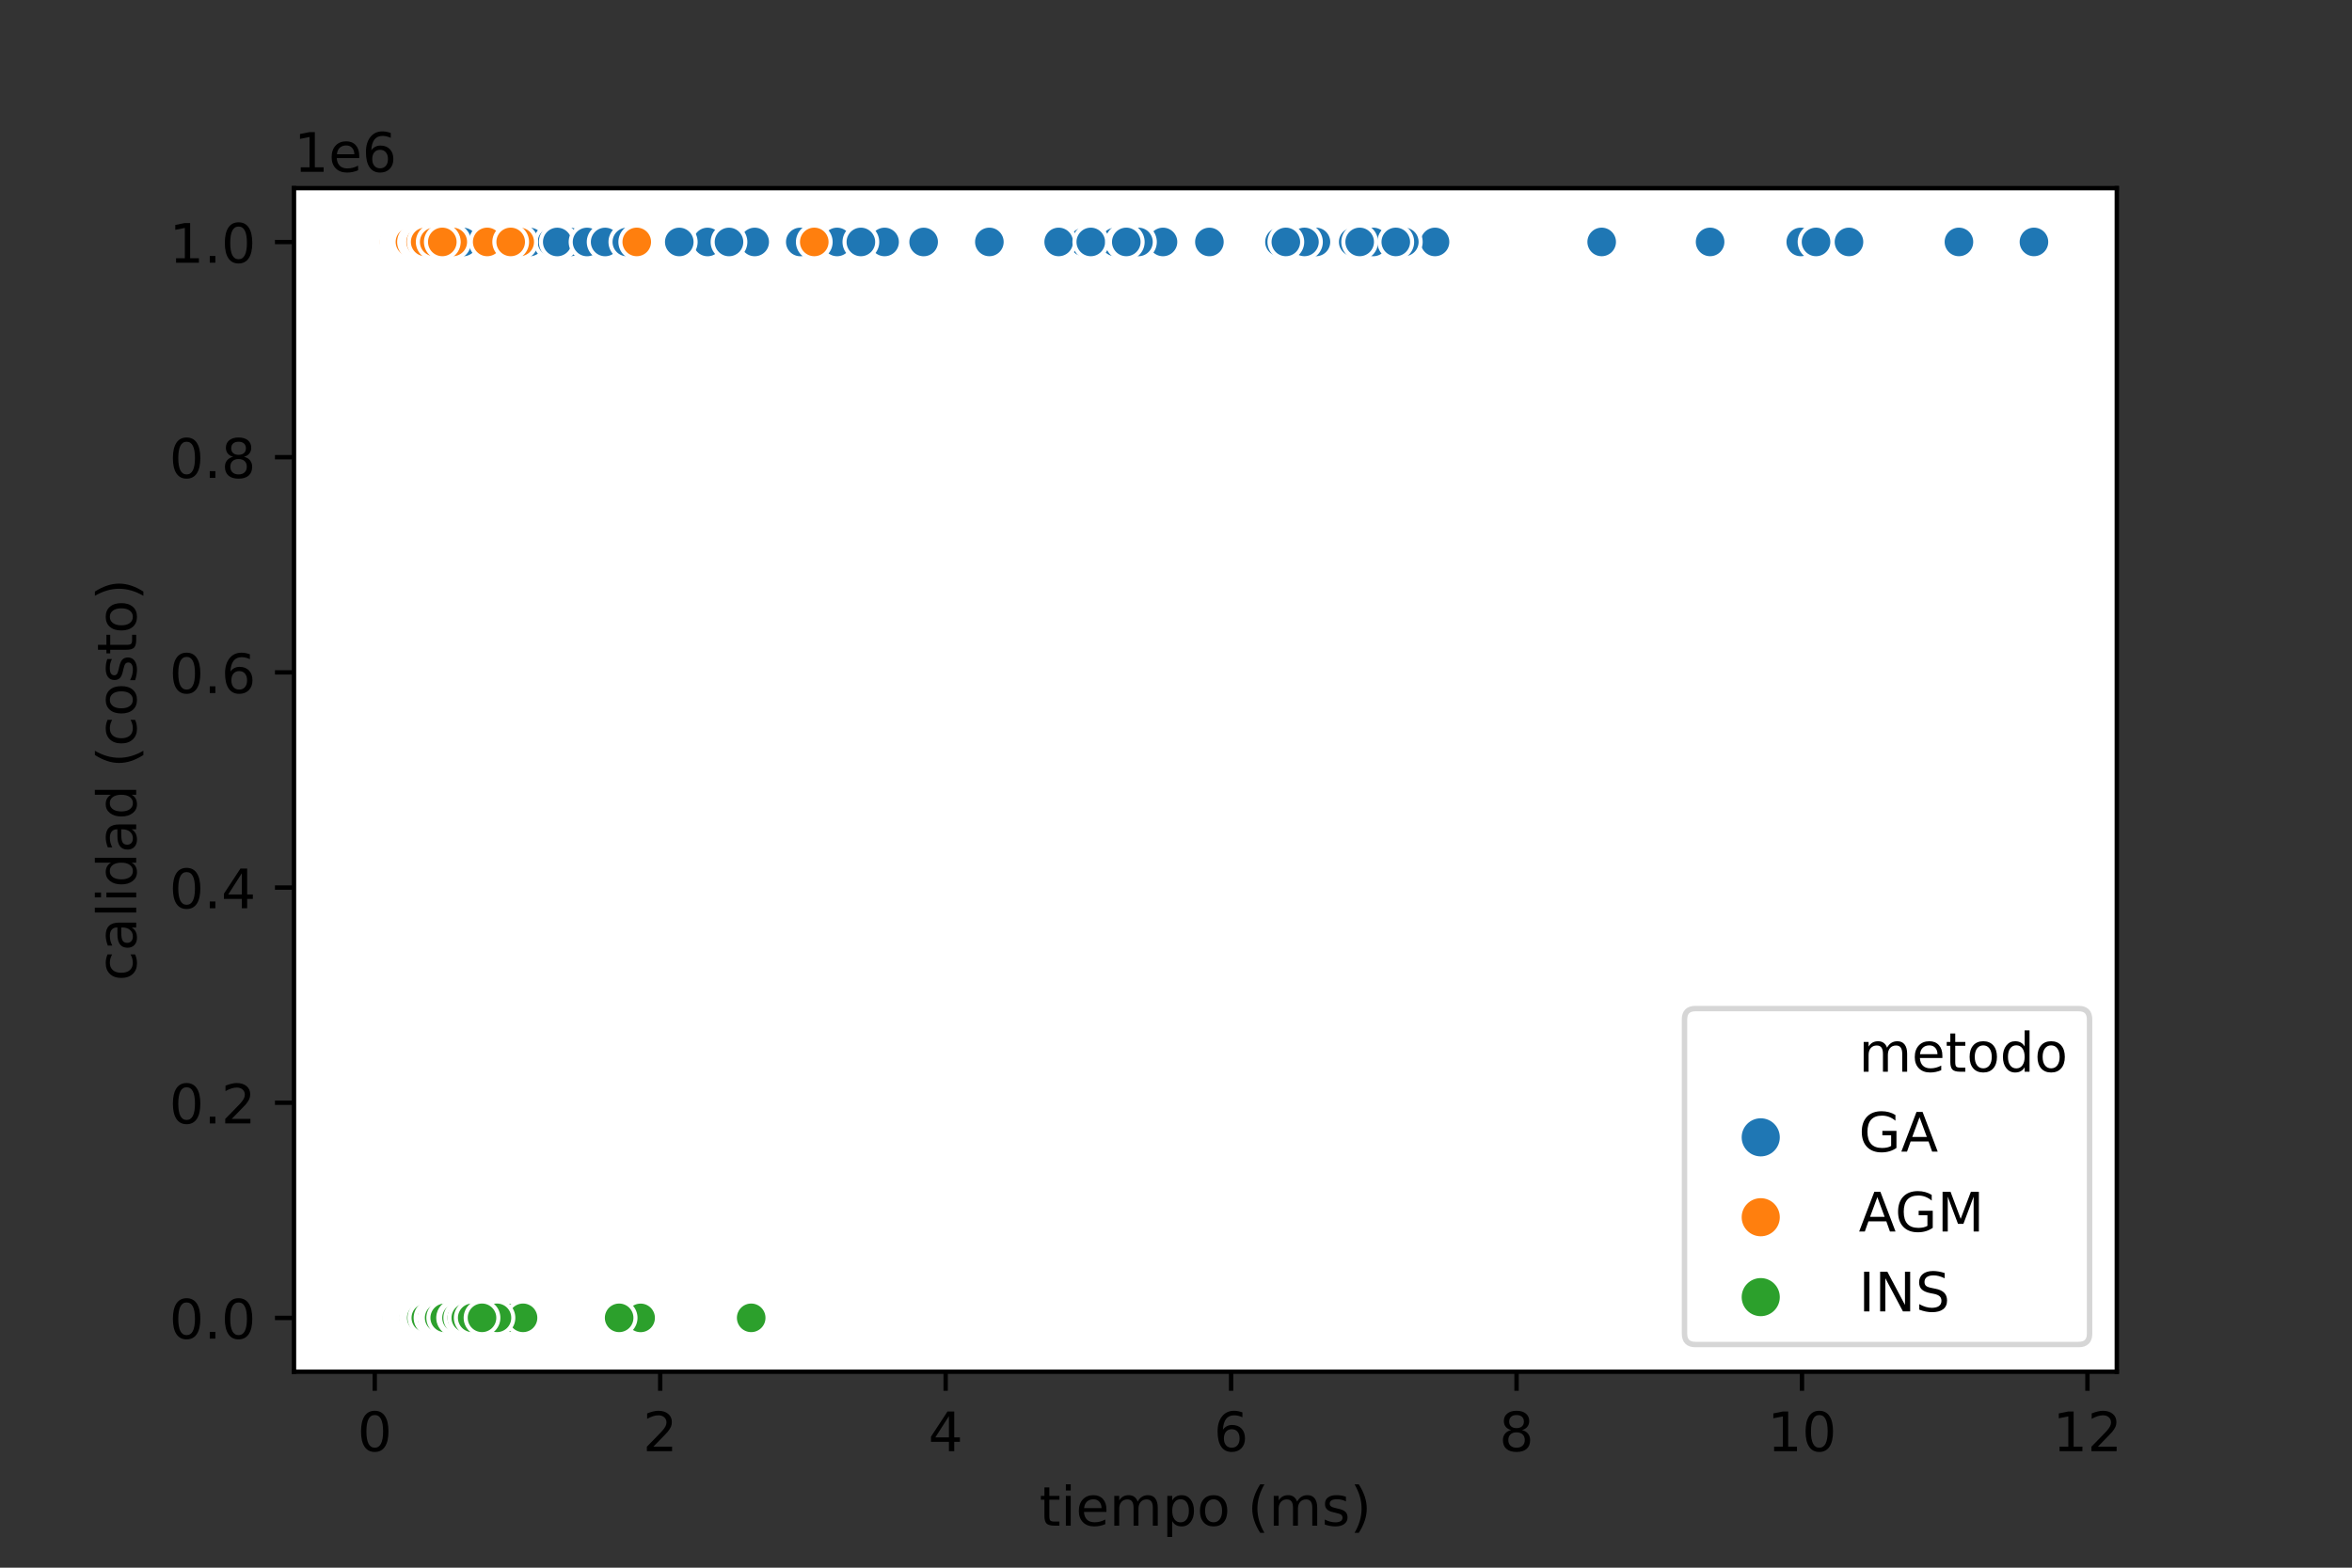 <?xml version="1.0" encoding="utf-8" standalone="no"?>
<!DOCTYPE svg PUBLIC "-//W3C//DTD SVG 1.1//EN"
  "http://www.w3.org/Graphics/SVG/1.1/DTD/svg11.dtd">
<!-- Created with matplotlib (https://matplotlib.org/) -->
<svg height="288pt" version="1.1" viewBox="0 0 432 288" width="432pt" xmlns="http://www.w3.org/2000/svg" xmlns:xlink="http://www.w3.org/1999/xlink">
 <rect x="0" y="0" width="432" height="288" fill="#333333" stroke="none"/>
 <defs>
  <style type="text/css">*{stroke-linecap:butt;stroke-linejoin:round;}</style>
 </defs>
 <g id="figure_1">
  <g id="patch_1">
   <path d="M 0 288 
L 432 288 
L 432 0 
L 0 0 
z
" style="fill:none;"/>
  </g>
  <g id="axes_1">
   <g id="patch_2">
    <path d="M 54 252 
L 388.8 252 
L 388.8 34.56 
L 54 34.56 
z
" style="fill:#ffffff;"/>
   </g>
   <g id="PathCollection_1">
    <defs>
     <path d="M 0 3 
C 0.796 3 1.559 2.684 2.121 2.121 
C 2.684 1.559 3 0.796 3 -0 
C 3 -0.796 2.684 -1.559 2.121 -2.121 
C 1.559 -2.684 0.796 -3 0 -3 
C -0.796 -3 -1.559 -2.684 -2.121 -2.121 
C -2.684 -1.559 -3 -0.796 -3 0 
C -3 0.796 -2.684 1.559 -2.121 2.121 
C -1.559 2.684 -0.796 3 0 3 
z
" id="C0_0_5fdeb18afb"/>
    </defs>
    <g clip-path="url(#p1a9da9dbf2)">
     <use style="fill:#2ca02c;stroke:#ffffff;stroke-width:0.75;" x="69.218" xlink:href="#C0_0_5fdeb18afb" y="44.463"/>
    </g>
    <g clip-path="url(#p1a9da9dbf2)">
     <use style="fill:#ff7f0e;stroke:#ffffff;stroke-width:0.75;" x="69.585" xlink:href="#C0_0_5fdeb18afb" y="44.463"/>
    </g>
    <g clip-path="url(#p1a9da9dbf2)">
     <use style="fill:#1f77b4;stroke:#ffffff;stroke-width:0.75;" x="69.501" xlink:href="#C0_0_5fdeb18afb" y="44.463"/>
    </g>
    <g clip-path="url(#p1a9da9dbf2)">
     <use style="fill:#2ca02c;stroke:#ffffff;stroke-width:0.75;" x="69.221" xlink:href="#C0_0_5fdeb18afb" y="242.116"/>
    </g>
    <g clip-path="url(#p1a9da9dbf2)">
     <use style="fill:#ff7f0e;stroke:#ffffff;stroke-width:0.75;" x="69.69" xlink:href="#C0_0_5fdeb18afb" y="44.463"/>
    </g>
    <g clip-path="url(#p1a9da9dbf2)">
     <use style="fill:#1f77b4;stroke:#ffffff;stroke-width:0.75;" x="69.47" xlink:href="#C0_0_5fdeb18afb" y="44.463"/>
    </g>
    <g clip-path="url(#p1a9da9dbf2)">
     <use style="fill:#2ca02c;stroke:#ffffff;stroke-width:0.75;" x="69.305" xlink:href="#C0_0_5fdeb18afb" y="242.116"/>
    </g>
    <g clip-path="url(#p1a9da9dbf2)">
     <use style="fill:#ff7f0e;stroke:#ffffff;stroke-width:0.75;" x="69.486" xlink:href="#C0_0_5fdeb18afb" y="44.463"/>
    </g>
    <g clip-path="url(#p1a9da9dbf2)">
     <use style="fill:#1f77b4;stroke:#ffffff;stroke-width:0.75;" x="69.525" xlink:href="#C0_0_5fdeb18afb" y="44.463"/>
    </g>
    <g clip-path="url(#p1a9da9dbf2)">
     <use style="fill:#2ca02c;stroke:#ffffff;stroke-width:0.75;" x="69.732" xlink:href="#C0_0_5fdeb18afb" y="242.116"/>
    </g>
    <g clip-path="url(#p1a9da9dbf2)">
     <use style="fill:#ff7f0e;stroke:#ffffff;stroke-width:0.75;" x="70.193" xlink:href="#C0_0_5fdeb18afb" y="44.463"/>
    </g>
    <g clip-path="url(#p1a9da9dbf2)">
     <use style="fill:#1f77b4;stroke:#ffffff;stroke-width:0.75;" x="69.824" xlink:href="#C0_0_5fdeb18afb" y="44.463"/>
    </g>
    <g clip-path="url(#p1a9da9dbf2)">
     <use style="fill:#2ca02c;stroke:#ffffff;stroke-width:0.75;" x="69.302" xlink:href="#C0_0_5fdeb18afb" y="242.116"/>
    </g>
    <g clip-path="url(#p1a9da9dbf2)">
     <use style="fill:#ff7f0e;stroke:#ffffff;stroke-width:0.75;" x="69.478" xlink:href="#C0_0_5fdeb18afb" y="44.462"/>
    </g>
    <g clip-path="url(#p1a9da9dbf2)">
     <use style="fill:#1f77b4;stroke:#ffffff;stroke-width:0.75;" x="69.837" xlink:href="#C0_0_5fdeb18afb" y="44.462"/>
    </g>
    <g clip-path="url(#p1a9da9dbf2)">
     <use style="fill:#2ca02c;stroke:#ffffff;stroke-width:0.75;" x="69.255" xlink:href="#C0_0_5fdeb18afb" y="242.116"/>
    </g>
    <g clip-path="url(#p1a9da9dbf2)">
     <use style="fill:#ff7f0e;stroke:#ffffff;stroke-width:0.75;" x="69.483" xlink:href="#C0_0_5fdeb18afb" y="44.462"/>
    </g>
    <g clip-path="url(#p1a9da9dbf2)">
     <use style="fill:#1f77b4;stroke:#ffffff;stroke-width:0.75;" x="71.861" xlink:href="#C0_0_5fdeb18afb" y="44.462"/>
    </g>
    <g clip-path="url(#p1a9da9dbf2)">
     <use style="fill:#2ca02c;stroke:#ffffff;stroke-width:0.75;" x="69.252" xlink:href="#C0_0_5fdeb18afb" y="242.115"/>
    </g>
    <g clip-path="url(#p1a9da9dbf2)">
     <use style="fill:#ff7f0e;stroke:#ffffff;stroke-width:0.75;" x="69.813" xlink:href="#C0_0_5fdeb18afb" y="44.462"/>
    </g>
    <g clip-path="url(#p1a9da9dbf2)">
     <use style="fill:#1f77b4;stroke:#ffffff;stroke-width:0.75;" x="70.503" xlink:href="#C0_0_5fdeb18afb" y="44.462"/>
    </g>
    <g clip-path="url(#p1a9da9dbf2)">
     <use style="fill:#2ca02c;stroke:#ffffff;stroke-width:0.75;" x="69.299" xlink:href="#C0_0_5fdeb18afb" y="242.115"/>
    </g>
    <g clip-path="url(#p1a9da9dbf2)">
     <use style="fill:#ff7f0e;stroke:#ffffff;stroke-width:0.75;" x="69.569" xlink:href="#C0_0_5fdeb18afb" y="44.462"/>
    </g>
    <g clip-path="url(#p1a9da9dbf2)">
     <use style="fill:#1f77b4;stroke:#ffffff;stroke-width:0.75;" x="71.612" xlink:href="#C0_0_5fdeb18afb" y="44.462"/>
    </g>
    <g clip-path="url(#p1a9da9dbf2)">
     <use style="fill:#2ca02c;stroke:#ffffff;stroke-width:0.75;" x="69.63" xlink:href="#C0_0_5fdeb18afb" y="242.115"/>
    </g>
    <g clip-path="url(#p1a9da9dbf2)">
     <use style="fill:#ff7f0e;stroke:#ffffff;stroke-width:0.75;" x="69.832" xlink:href="#C0_0_5fdeb18afb" y="44.462"/>
    </g>
    <g clip-path="url(#p1a9da9dbf2)">
     <use style="fill:#1f77b4;stroke:#ffffff;stroke-width:0.75;" x="72.306" xlink:href="#C0_0_5fdeb18afb" y="44.462"/>
    </g>
    <g clip-path="url(#p1a9da9dbf2)">
     <use style="fill:#2ca02c;stroke:#ffffff;stroke-width:0.75;" x="69.438" xlink:href="#C0_0_5fdeb18afb" y="242.115"/>
    </g>
    <g clip-path="url(#p1a9da9dbf2)">
     <use style="fill:#ff7f0e;stroke:#ffffff;stroke-width:0.75;" x="69.598" xlink:href="#C0_0_5fdeb18afb" y="44.461"/>
    </g>
    <g clip-path="url(#p1a9da9dbf2)">
     <use style="fill:#1f77b4;stroke:#ffffff;stroke-width:0.75;" x="71.672" xlink:href="#C0_0_5fdeb18afb" y="44.461"/>
    </g>
    <g clip-path="url(#p1a9da9dbf2)">
     <use style="fill:#2ca02c;stroke:#ffffff;stroke-width:0.75;" x="69.326" xlink:href="#C0_0_5fdeb18afb" y="242.115"/>
    </g>
    <g clip-path="url(#p1a9da9dbf2)">
     <use style="fill:#ff7f0e;stroke:#ffffff;stroke-width:0.75;" x="70.849" xlink:href="#C0_0_5fdeb18afb" y="44.461"/>
    </g>
    <g clip-path="url(#p1a9da9dbf2)">
     <use style="fill:#1f77b4;stroke:#ffffff;stroke-width:0.75;" x="73.567" xlink:href="#C0_0_5fdeb18afb" y="44.461"/>
    </g>
    <g clip-path="url(#p1a9da9dbf2)">
     <use style="fill:#2ca02c;stroke:#ffffff;stroke-width:0.75;" x="69.425" xlink:href="#C0_0_5fdeb18afb" y="242.114"/>
    </g>
    <g clip-path="url(#p1a9da9dbf2)">
     <use style="fill:#ff7f0e;stroke:#ffffff;stroke-width:0.75;" x="70.112" xlink:href="#C0_0_5fdeb18afb" y="44.461"/>
    </g>
    <g clip-path="url(#p1a9da9dbf2)">
     <use style="fill:#1f77b4;stroke:#ffffff;stroke-width:0.75;" x="71.391" xlink:href="#C0_0_5fdeb18afb" y="44.461"/>
    </g>
    <g clip-path="url(#p1a9da9dbf2)">
     <use style="fill:#2ca02c;stroke:#ffffff;stroke-width:0.75;" x="69.389" xlink:href="#C0_0_5fdeb18afb" y="242.114"/>
    </g>
    <g clip-path="url(#p1a9da9dbf2)">
     <use style="fill:#ff7f0e;stroke:#ffffff;stroke-width:0.75;" x="69.75" xlink:href="#C0_0_5fdeb18afb" y="44.461"/>
    </g>
    <g clip-path="url(#p1a9da9dbf2)">
     <use style="fill:#1f77b4;stroke:#ffffff;stroke-width:0.75;" x="71.606" xlink:href="#C0_0_5fdeb18afb" y="44.461"/>
    </g>
    <g clip-path="url(#p1a9da9dbf2)">
     <use style="fill:#2ca02c;stroke:#ffffff;stroke-width:0.75;" x="69.444" xlink:href="#C0_0_5fdeb18afb" y="242.114"/>
    </g>
    <g clip-path="url(#p1a9da9dbf2)">
     <use style="fill:#ff7f0e;stroke:#ffffff;stroke-width:0.75;" x="69.939" xlink:href="#C0_0_5fdeb18afb" y="44.461"/>
    </g>
    <g clip-path="url(#p1a9da9dbf2)">
     <use style="fill:#1f77b4;stroke:#ffffff;stroke-width:0.75;" x="72.028" xlink:href="#C0_0_5fdeb18afb" y="44.461"/>
    </g>
    <g clip-path="url(#p1a9da9dbf2)">
     <use style="fill:#2ca02c;stroke:#ffffff;stroke-width:0.75;" x="69.598" xlink:href="#C0_0_5fdeb18afb" y="242.114"/>
    </g>
    <g clip-path="url(#p1a9da9dbf2)">
     <use style="fill:#ff7f0e;stroke:#ffffff;stroke-width:0.75;" x="69.808" xlink:href="#C0_0_5fdeb18afb" y="44.46"/>
    </g>
    <g clip-path="url(#p1a9da9dbf2)">
     <use style="fill:#1f77b4;stroke:#ffffff;stroke-width:0.75;" x="76.93" xlink:href="#C0_0_5fdeb18afb" y="44.46"/>
    </g>
    <g clip-path="url(#p1a9da9dbf2)">
     <use style="fill:#2ca02c;stroke:#ffffff;stroke-width:0.75;" x="69.598" xlink:href="#C0_0_5fdeb18afb" y="242.114"/>
    </g>
    <g clip-path="url(#p1a9da9dbf2)">
     <use style="fill:#ff7f0e;stroke:#ffffff;stroke-width:0.75;" x="72.878" xlink:href="#C0_0_5fdeb18afb" y="44.46"/>
    </g>
    <g clip-path="url(#p1a9da9dbf2)">
     <use style="fill:#1f77b4;stroke:#ffffff;stroke-width:0.75;" x="72.849" xlink:href="#C0_0_5fdeb18afb" y="44.46"/>
    </g>
    <g clip-path="url(#p1a9da9dbf2)">
     <use style="fill:#2ca02c;stroke:#ffffff;stroke-width:0.75;" x="69.533" xlink:href="#C0_0_5fdeb18afb" y="242.113"/>
    </g>
    <g clip-path="url(#p1a9da9dbf2)">
     <use style="fill:#ff7f0e;stroke:#ffffff;stroke-width:0.75;" x="69.834" xlink:href="#C0_0_5fdeb18afb" y="44.46"/>
    </g>
    <g clip-path="url(#p1a9da9dbf2)">
     <use style="fill:#1f77b4;stroke:#ffffff;stroke-width:0.75;" x="73.981" xlink:href="#C0_0_5fdeb18afb" y="44.46"/>
    </g>
    <g clip-path="url(#p1a9da9dbf2)">
     <use style="fill:#2ca02c;stroke:#ffffff;stroke-width:0.75;" x="69.674" xlink:href="#C0_0_5fdeb18afb" y="242.113"/>
    </g>
    <g clip-path="url(#p1a9da9dbf2)">
     <use style="fill:#ff7f0e;stroke:#ffffff;stroke-width:0.75;" x="71.52" xlink:href="#C0_0_5fdeb18afb" y="44.46"/>
    </g>
    <g clip-path="url(#p1a9da9dbf2)">
     <use style="fill:#1f77b4;stroke:#ffffff;stroke-width:0.75;" x="73.449" xlink:href="#C0_0_5fdeb18afb" y="44.46"/>
    </g>
    <g clip-path="url(#p1a9da9dbf2)">
     <use style="fill:#2ca02c;stroke:#ffffff;stroke-width:0.75;" x="69.58" xlink:href="#C0_0_5fdeb18afb" y="242.113"/>
    </g>
    <g clip-path="url(#p1a9da9dbf2)">
     <use style="fill:#ff7f0e;stroke:#ffffff;stroke-width:0.75;" x="69.95" xlink:href="#C0_0_5fdeb18afb" y="44.46"/>
    </g>
    <g clip-path="url(#p1a9da9dbf2)">
     <use style="fill:#1f77b4;stroke:#ffffff;stroke-width:0.75;" x="74.178" xlink:href="#C0_0_5fdeb18afb" y="44.46"/>
    </g>
    <g clip-path="url(#p1a9da9dbf2)">
     <use style="fill:#2ca02c;stroke:#ffffff;stroke-width:0.75;" x="69.609" xlink:href="#C0_0_5fdeb18afb" y="242.113"/>
    </g>
    <g clip-path="url(#p1a9da9dbf2)">
     <use style="fill:#ff7f0e;stroke:#ffffff;stroke-width:0.75;" x="70.553" xlink:href="#C0_0_5fdeb18afb" y="44.459"/>
    </g>
    <g clip-path="url(#p1a9da9dbf2)">
     <use style="fill:#1f77b4;stroke:#ffffff;stroke-width:0.75;" x="74.38" xlink:href="#C0_0_5fdeb18afb" y="44.459"/>
    </g>
    <g clip-path="url(#p1a9da9dbf2)">
     <use style="fill:#2ca02c;stroke:#ffffff;stroke-width:0.75;" x="69.805" xlink:href="#C0_0_5fdeb18afb" y="242.113"/>
    </g>
    <g clip-path="url(#p1a9da9dbf2)">
     <use style="fill:#ff7f0e;stroke:#ffffff;stroke-width:0.75;" x="71.218" xlink:href="#C0_0_5fdeb18afb" y="44.459"/>
    </g>
    <g clip-path="url(#p1a9da9dbf2)">
     <use style="fill:#1f77b4;stroke:#ffffff;stroke-width:0.75;" x="74.708" xlink:href="#C0_0_5fdeb18afb" y="44.459"/>
    </g>
    <g clip-path="url(#p1a9da9dbf2)">
     <use style="fill:#2ca02c;stroke:#ffffff;stroke-width:0.75;" x="69.871" xlink:href="#C0_0_5fdeb18afb" y="242.112"/>
    </g>
    <g clip-path="url(#p1a9da9dbf2)">
     <use style="fill:#ff7f0e;stroke:#ffffff;stroke-width:0.75;" x="70.144" xlink:href="#C0_0_5fdeb18afb" y="44.459"/>
    </g>
    <g clip-path="url(#p1a9da9dbf2)">
     <use style="fill:#1f77b4;stroke:#ffffff;stroke-width:0.75;" x="75.638" xlink:href="#C0_0_5fdeb18afb" y="44.459"/>
    </g>
    <g clip-path="url(#p1a9da9dbf2)">
     <use style="fill:#2ca02c;stroke:#ffffff;stroke-width:0.75;" x="70.102" xlink:href="#C0_0_5fdeb18afb" y="242.112"/>
    </g>
    <g clip-path="url(#p1a9da9dbf2)">
     <use style="fill:#ff7f0e;stroke:#ffffff;stroke-width:0.75;" x="70.723" xlink:href="#C0_0_5fdeb18afb" y="44.459"/>
    </g>
    <g clip-path="url(#p1a9da9dbf2)">
     <use style="fill:#1f77b4;stroke:#ffffff;stroke-width:0.75;" x="77.478" xlink:href="#C0_0_5fdeb18afb" y="44.459"/>
    </g>
    <g clip-path="url(#p1a9da9dbf2)">
     <use style="fill:#2ca02c;stroke:#ffffff;stroke-width:0.75;" x="69.795" xlink:href="#C0_0_5fdeb18afb" y="242.112"/>
    </g>
    <g clip-path="url(#p1a9da9dbf2)">
     <use style="fill:#ff7f0e;stroke:#ffffff;stroke-width:0.75;" x="70.238" xlink:href="#C0_0_5fdeb18afb" y="44.459"/>
    </g>
    <g clip-path="url(#p1a9da9dbf2)">
     <use style="fill:#1f77b4;stroke:#ffffff;stroke-width:0.75;" x="76.854" xlink:href="#C0_0_5fdeb18afb" y="44.459"/>
    </g>
    <g clip-path="url(#p1a9da9dbf2)">
     <use style="fill:#2ca02c;stroke:#ffffff;stroke-width:0.75;" x="69.866" xlink:href="#C0_0_5fdeb18afb" y="242.112"/>
    </g>
    <g clip-path="url(#p1a9da9dbf2)">
     <use style="fill:#ff7f0e;stroke:#ffffff;stroke-width:0.75;" x="70.256" xlink:href="#C0_0_5fdeb18afb" y="44.458"/>
    </g>
    <g clip-path="url(#p1a9da9dbf2)">
     <use style="fill:#1f77b4;stroke:#ffffff;stroke-width:0.75;" x="77.45" xlink:href="#C0_0_5fdeb18afb" y="44.458"/>
    </g>
    <g clip-path="url(#p1a9da9dbf2)">
     <use style="fill:#2ca02c;stroke:#ffffff;stroke-width:0.75;" x="69.968" xlink:href="#C0_0_5fdeb18afb" y="242.112"/>
    </g>
    <g clip-path="url(#p1a9da9dbf2)">
     <use style="fill:#ff7f0e;stroke:#ffffff;stroke-width:0.75;" x="71.056" xlink:href="#C0_0_5fdeb18afb" y="44.458"/>
    </g>
    <g clip-path="url(#p1a9da9dbf2)">
     <use style="fill:#1f77b4;stroke:#ffffff;stroke-width:0.75;" x="78.747" xlink:href="#C0_0_5fdeb18afb" y="44.458"/>
    </g>
    <g clip-path="url(#p1a9da9dbf2)">
     <use style="fill:#2ca02c;stroke:#ffffff;stroke-width:0.75;" x="69.992" xlink:href="#C0_0_5fdeb18afb" y="242.111"/>
    </g>
    <g clip-path="url(#p1a9da9dbf2)">
     <use style="fill:#ff7f0e;stroke:#ffffff;stroke-width:0.75;" x="70.235" xlink:href="#C0_0_5fdeb18afb" y="44.458"/>
    </g>
    <g clip-path="url(#p1a9da9dbf2)">
     <use style="fill:#1f77b4;stroke:#ffffff;stroke-width:0.75;" x="84.341" xlink:href="#C0_0_5fdeb18afb" y="44.458"/>
    </g>
    <g clip-path="url(#p1a9da9dbf2)">
     <use style="fill:#2ca02c;stroke:#ffffff;stroke-width:0.75;" x="70.091" xlink:href="#C0_0_5fdeb18afb" y="242.111"/>
    </g>
    <g clip-path="url(#p1a9da9dbf2)">
     <use style="fill:#ff7f0e;stroke:#ffffff;stroke-width:0.75;" x="70.419" xlink:href="#C0_0_5fdeb18afb" y="44.458"/>
    </g>
    <g clip-path="url(#p1a9da9dbf2)">
     <use style="fill:#1f77b4;stroke:#ffffff;stroke-width:0.75;" x="79.51" xlink:href="#C0_0_5fdeb18afb" y="44.458"/>
    </g>
    <g clip-path="url(#p1a9da9dbf2)">
     <use style="fill:#2ca02c;stroke:#ffffff;stroke-width:0.75;" x="73.541" xlink:href="#C0_0_5fdeb18afb" y="242.111"/>
    </g>
    <g clip-path="url(#p1a9da9dbf2)">
     <use style="fill:#ff7f0e;stroke:#ffffff;stroke-width:0.75;" x="70.883" xlink:href="#C0_0_5fdeb18afb" y="44.458"/>
    </g>
    <g clip-path="url(#p1a9da9dbf2)">
     <use style="fill:#1f77b4;stroke:#ffffff;stroke-width:0.75;" x="81.3" xlink:href="#C0_0_5fdeb18afb" y="44.458"/>
    </g>
    <g clip-path="url(#p1a9da9dbf2)">
     <use style="fill:#2ca02c;stroke:#ffffff;stroke-width:0.75;" x="70.183" xlink:href="#C0_0_5fdeb18afb" y="242.111"/>
    </g>
    <g clip-path="url(#p1a9da9dbf2)">
     <use style="fill:#ff7f0e;stroke:#ffffff;stroke-width:0.75;" x="71.452" xlink:href="#C0_0_5fdeb18afb" y="44.457"/>
    </g>
    <g clip-path="url(#p1a9da9dbf2)">
     <use style="fill:#1f77b4;stroke:#ffffff;stroke-width:0.75;" x="80.661" xlink:href="#C0_0_5fdeb18afb" y="44.457"/>
    </g>
    <g clip-path="url(#p1a9da9dbf2)">
     <use style="fill:#2ca02c;stroke:#ffffff;stroke-width:0.75;" x="70.282" xlink:href="#C0_0_5fdeb18afb" y="242.111"/>
    </g>
    <g clip-path="url(#p1a9da9dbf2)">
     <use style="fill:#ff7f0e;stroke:#ffffff;stroke-width:0.75;" x="70.815" xlink:href="#C0_0_5fdeb18afb" y="44.457"/>
    </g>
    <g clip-path="url(#p1a9da9dbf2)">
     <use style="fill:#1f77b4;stroke:#ffffff;stroke-width:0.75;" x="106.089" xlink:href="#C0_0_5fdeb18afb" y="44.457"/>
    </g>
    <g clip-path="url(#p1a9da9dbf2)">
     <use style="fill:#2ca02c;stroke:#ffffff;stroke-width:0.75;" x="70.484" xlink:href="#C0_0_5fdeb18afb" y="242.11"/>
    </g>
    <g clip-path="url(#p1a9da9dbf2)">
     <use style="fill:#ff7f0e;stroke:#ffffff;stroke-width:0.75;" x="70.697" xlink:href="#C0_0_5fdeb18afb" y="44.457"/>
    </g>
    <g clip-path="url(#p1a9da9dbf2)">
     <use style="fill:#1f77b4;stroke:#ffffff;stroke-width:0.75;" x="83.489" xlink:href="#C0_0_5fdeb18afb" y="44.457"/>
    </g>
    <g clip-path="url(#p1a9da9dbf2)">
     <use style="fill:#2ca02c;stroke:#ffffff;stroke-width:0.75;" x="70.563" xlink:href="#C0_0_5fdeb18afb" y="242.11"/>
    </g>
    <g clip-path="url(#p1a9da9dbf2)">
     <use style="fill:#ff7f0e;stroke:#ffffff;stroke-width:0.75;" x="72.028" xlink:href="#C0_0_5fdeb18afb" y="44.457"/>
    </g>
    <g clip-path="url(#p1a9da9dbf2)">
     <use style="fill:#1f77b4;stroke:#ffffff;stroke-width:0.75;" x="84.685" xlink:href="#C0_0_5fdeb18afb" y="44.457"/>
    </g>
    <g clip-path="url(#p1a9da9dbf2)">
     <use style="fill:#2ca02c;stroke:#ffffff;stroke-width:0.75;" x="70.781" xlink:href="#C0_0_5fdeb18afb" y="242.11"/>
    </g>
    <g clip-path="url(#p1a9da9dbf2)">
     <use style="fill:#ff7f0e;stroke:#ffffff;stroke-width:0.75;" x="70.909" xlink:href="#C0_0_5fdeb18afb" y="44.457"/>
    </g>
    <g clip-path="url(#p1a9da9dbf2)">
     <use style="fill:#1f77b4;stroke:#ffffff;stroke-width:0.75;" x="85.067" xlink:href="#C0_0_5fdeb18afb" y="44.457"/>
    </g>
    <g clip-path="url(#p1a9da9dbf2)">
     <use style="fill:#2ca02c;stroke:#ffffff;stroke-width:0.75;" x="117.665" xlink:href="#C0_0_5fdeb18afb" y="242.11"/>
    </g>
    <g clip-path="url(#p1a9da9dbf2)">
     <use style="fill:#ff7f0e;stroke:#ffffff;stroke-width:0.75;" x="71.218" xlink:href="#C0_0_5fdeb18afb" y="44.456"/>
    </g>
    <g clip-path="url(#p1a9da9dbf2)">
     <use style="fill:#1f77b4;stroke:#ffffff;stroke-width:0.75;" x="91.037" xlink:href="#C0_0_5fdeb18afb" y="44.456"/>
    </g>
    <g clip-path="url(#p1a9da9dbf2)">
     <use style="fill:#2ca02c;stroke:#ffffff;stroke-width:0.75;" x="71.066" xlink:href="#C0_0_5fdeb18afb" y="242.11"/>
    </g>
    <g clip-path="url(#p1a9da9dbf2)">
     <use style="fill:#ff7f0e;stroke:#ffffff;stroke-width:0.75;" x="71.501" xlink:href="#C0_0_5fdeb18afb" y="44.456"/>
    </g>
    <g clip-path="url(#p1a9da9dbf2)">
     <use style="fill:#1f77b4;stroke:#ffffff;stroke-width:0.75;" x="93.577" xlink:href="#C0_0_5fdeb18afb" y="44.456"/>
    </g>
    <g clip-path="url(#p1a9da9dbf2)">
     <use style="fill:#2ca02c;stroke:#ffffff;stroke-width:0.75;" x="71.066" xlink:href="#C0_0_5fdeb18afb" y="242.109"/>
    </g>
    <g clip-path="url(#p1a9da9dbf2)">
     <use style="fill:#ff7f0e;stroke:#ffffff;stroke-width:0.75;" x="71.688" xlink:href="#C0_0_5fdeb18afb" y="44.456"/>
    </g>
    <g clip-path="url(#p1a9da9dbf2)">
     <use style="fill:#1f77b4;stroke:#ffffff;stroke-width:0.75;" x="101.53" xlink:href="#C0_0_5fdeb18afb" y="44.456"/>
    </g>
    <g clip-path="url(#p1a9da9dbf2)">
     <use style="fill:#2ca02c;stroke:#ffffff;stroke-width:0.75;" x="71.056" xlink:href="#C0_0_5fdeb18afb" y="242.109"/>
    </g>
    <g clip-path="url(#p1a9da9dbf2)">
     <use style="fill:#ff7f0e;stroke:#ffffff;stroke-width:0.75;" x="71.69" xlink:href="#C0_0_5fdeb18afb" y="44.456"/>
    </g>
    <g clip-path="url(#p1a9da9dbf2)">
     <use style="fill:#1f77b4;stroke:#ffffff;stroke-width:0.75;" x="92.221" xlink:href="#C0_0_5fdeb18afb" y="44.456"/>
    </g>
    <g clip-path="url(#p1a9da9dbf2)">
     <use style="fill:#2ca02c;stroke:#ffffff;stroke-width:0.75;" x="71.218" xlink:href="#C0_0_5fdeb18afb" y="242.109"/>
    </g>
    <g clip-path="url(#p1a9da9dbf2)">
     <use style="fill:#ff7f0e;stroke:#ffffff;stroke-width:0.75;" x="71.205" xlink:href="#C0_0_5fdeb18afb" y="44.456"/>
    </g>
    <g clip-path="url(#p1a9da9dbf2)">
     <use style="fill:#1f77b4;stroke:#ffffff;stroke-width:0.75;" x="110.611" xlink:href="#C0_0_5fdeb18afb" y="44.456"/>
    </g>
    <g clip-path="url(#p1a9da9dbf2)">
     <use style="fill:#2ca02c;stroke:#ffffff;stroke-width:0.75;" x="71.415" xlink:href="#C0_0_5fdeb18afb" y="242.109"/>
    </g>
    <g clip-path="url(#p1a9da9dbf2)">
     <use style="fill:#ff7f0e;stroke:#ffffff;stroke-width:0.75;" x="73.111" xlink:href="#C0_0_5fdeb18afb" y="44.455"/>
    </g>
    <g clip-path="url(#p1a9da9dbf2)">
     <use style="fill:#1f77b4;stroke:#ffffff;stroke-width:0.75;" x="97.289" xlink:href="#C0_0_5fdeb18afb" y="44.455"/>
    </g>
    <g clip-path="url(#p1a9da9dbf2)">
     <use style="fill:#2ca02c;stroke:#ffffff;stroke-width:0.75;" x="74.922" xlink:href="#C0_0_5fdeb18afb" y="242.109"/>
    </g>
    <g clip-path="url(#p1a9da9dbf2)">
     <use style="fill:#ff7f0e;stroke:#ffffff;stroke-width:0.75;" x="71.415" xlink:href="#C0_0_5fdeb18afb" y="44.455"/>
    </g>
    <g clip-path="url(#p1a9da9dbf2)">
     <use style="fill:#1f77b4;stroke:#ffffff;stroke-width:0.75;" x="91.569" xlink:href="#C0_0_5fdeb18afb" y="44.455"/>
    </g>
    <g clip-path="url(#p1a9da9dbf2)">
     <use style="fill:#2ca02c;stroke:#ffffff;stroke-width:0.75;" x="71.397" xlink:href="#C0_0_5fdeb18afb" y="242.108"/>
    </g>
    <g clip-path="url(#p1a9da9dbf2)">
     <use style="fill:#ff7f0e;stroke:#ffffff;stroke-width:0.75;" x="71.48" xlink:href="#C0_0_5fdeb18afb" y="44.455"/>
    </g>
    <g clip-path="url(#p1a9da9dbf2)">
     <use style="fill:#1f77b4;stroke:#ffffff;stroke-width:0.75;" x="92.982" xlink:href="#C0_0_5fdeb18afb" y="44.455"/>
    </g>
    <g clip-path="url(#p1a9da9dbf2)">
     <use style="fill:#2ca02c;stroke:#ffffff;stroke-width:0.75;" x="71.559" xlink:href="#C0_0_5fdeb18afb" y="242.108"/>
    </g>
    <g clip-path="url(#p1a9da9dbf2)">
     <use style="fill:#ff7f0e;stroke:#ffffff;stroke-width:0.75;" x="71.724" xlink:href="#C0_0_5fdeb18afb" y="44.455"/>
    </g>
    <g clip-path="url(#p1a9da9dbf2)">
     <use style="fill:#1f77b4;stroke:#ffffff;stroke-width:0.75;" x="95.05" xlink:href="#C0_0_5fdeb18afb" y="44.455"/>
    </g>
    <g clip-path="url(#p1a9da9dbf2)">
     <use style="fill:#2ca02c;stroke:#ffffff;stroke-width:0.75;" x="71.74" xlink:href="#C0_0_5fdeb18afb" y="242.108"/>
    </g>
    <g clip-path="url(#p1a9da9dbf2)">
     <use style="fill:#ff7f0e;stroke:#ffffff;stroke-width:0.75;" x="72.112" xlink:href="#C0_0_5fdeb18afb" y="44.455"/>
    </g>
    <g clip-path="url(#p1a9da9dbf2)">
     <use style="fill:#1f77b4;stroke:#ffffff;stroke-width:0.75;" x="104.697" xlink:href="#C0_0_5fdeb18afb" y="44.455"/>
    </g>
    <g clip-path="url(#p1a9da9dbf2)">
     <use style="fill:#2ca02c;stroke:#ffffff;stroke-width:0.75;" x="72.555" xlink:href="#C0_0_5fdeb18afb" y="242.108"/>
    </g>
    <g clip-path="url(#p1a9da9dbf2)">
     <use style="fill:#ff7f0e;stroke:#ffffff;stroke-width:0.75;" x="72.388" xlink:href="#C0_0_5fdeb18afb" y="44.455"/>
    </g>
    <g clip-path="url(#p1a9da9dbf2)">
     <use style="fill:#1f77b4;stroke:#ffffff;stroke-width:0.75;" x="101.389" xlink:href="#C0_0_5fdeb18afb" y="44.455"/>
    </g>
    <g clip-path="url(#p1a9da9dbf2)">
     <use style="fill:#2ca02c;stroke:#ffffff;stroke-width:0.75;" x="72.047" xlink:href="#C0_0_5fdeb18afb" y="242.108"/>
    </g>
    <g clip-path="url(#p1a9da9dbf2)">
     <use style="fill:#ff7f0e;stroke:#ffffff;stroke-width:0.75;" x="72.705" xlink:href="#C0_0_5fdeb18afb" y="44.454"/>
    </g>
    <g clip-path="url(#p1a9da9dbf2)">
     <use style="fill:#1f77b4;stroke:#ffffff;stroke-width:0.75;" x="102.844" xlink:href="#C0_0_5fdeb18afb" y="44.454"/>
    </g>
    <g clip-path="url(#p1a9da9dbf2)">
     <use style="fill:#2ca02c;stroke:#ffffff;stroke-width:0.75;" x="72.775" xlink:href="#C0_0_5fdeb18afb" y="242.107"/>
    </g>
    <g clip-path="url(#p1a9da9dbf2)">
     <use style="fill:#ff7f0e;stroke:#ffffff;stroke-width:0.75;" x="72.388" xlink:href="#C0_0_5fdeb18afb" y="44.454"/>
    </g>
    <g clip-path="url(#p1a9da9dbf2)">
     <use style="fill:#1f77b4;stroke:#ffffff;stroke-width:0.75;" x="102.353" xlink:href="#C0_0_5fdeb18afb" y="44.454"/>
    </g>
    <g clip-path="url(#p1a9da9dbf2)">
     <use style="fill:#2ca02c;stroke:#ffffff;stroke-width:0.75;" x="72.736" xlink:href="#C0_0_5fdeb18afb" y="242.107"/>
    </g>
    <g clip-path="url(#p1a9da9dbf2)">
     <use style="fill:#ff7f0e;stroke:#ffffff;stroke-width:0.75;" x="79.319" xlink:href="#C0_0_5fdeb18afb" y="44.454"/>
    </g>
    <g clip-path="url(#p1a9da9dbf2)">
     <use style="fill:#1f77b4;stroke:#ffffff;stroke-width:0.75;" x="169.649" xlink:href="#C0_0_5fdeb18afb" y="44.454"/>
    </g>
    <g clip-path="url(#p1a9da9dbf2)">
     <use style="fill:#2ca02c;stroke:#ffffff;stroke-width:0.75;" x="72.631" xlink:href="#C0_0_5fdeb18afb" y="242.107"/>
    </g>
    <g clip-path="url(#p1a9da9dbf2)">
     <use style="fill:#ff7f0e;stroke:#ffffff;stroke-width:0.75;" x="73.46" xlink:href="#C0_0_5fdeb18afb" y="44.454"/>
    </g>
    <g clip-path="url(#p1a9da9dbf2)">
     <use style="fill:#1f77b4;stroke:#ffffff;stroke-width:0.75;" x="158.219" xlink:href="#C0_0_5fdeb18afb" y="44.454"/>
    </g>
    <g clip-path="url(#p1a9da9dbf2)">
     <use style="fill:#2ca02c;stroke:#ffffff;stroke-width:0.75;" x="72.545" xlink:href="#C0_0_5fdeb18afb" y="242.107"/>
    </g>
    <g clip-path="url(#p1a9da9dbf2)">
     <use style="fill:#ff7f0e;stroke:#ffffff;stroke-width:0.75;" x="73.331" xlink:href="#C0_0_5fdeb18afb" y="44.454"/>
    </g>
    <g clip-path="url(#p1a9da9dbf2)">
     <use style="fill:#1f77b4;stroke:#ffffff;stroke-width:0.75;" x="158.248" xlink:href="#C0_0_5fdeb18afb" y="44.454"/>
    </g>
    <g clip-path="url(#p1a9da9dbf2)">
     <use style="fill:#2ca02c;stroke:#ffffff;stroke-width:0.75;" x="72.783" xlink:href="#C0_0_5fdeb18afb" y="242.107"/>
    </g>
    <g clip-path="url(#p1a9da9dbf2)">
     <use style="fill:#ff7f0e;stroke:#ffffff;stroke-width:0.75;" x="75.179" xlink:href="#C0_0_5fdeb18afb" y="44.453"/>
    </g>
    <g clip-path="url(#p1a9da9dbf2)">
     <use style="fill:#1f77b4;stroke:#ffffff;stroke-width:0.75;" x="107.824" xlink:href="#C0_0_5fdeb18afb" y="44.453"/>
    </g>
    <g clip-path="url(#p1a9da9dbf2)">
     <use style="fill:#2ca02c;stroke:#ffffff;stroke-width:0.75;" x="72.922" xlink:href="#C0_0_5fdeb18afb" y="242.106"/>
    </g>
    <g clip-path="url(#p1a9da9dbf2)">
     <use style="fill:#ff7f0e;stroke:#ffffff;stroke-width:0.75;" x="73.73" xlink:href="#C0_0_5fdeb18afb" y="44.453"/>
    </g>
    <g clip-path="url(#p1a9da9dbf2)">
     <use style="fill:#1f77b4;stroke:#ffffff;stroke-width:0.75;" x="114.753" xlink:href="#C0_0_5fdeb18afb" y="44.453"/>
    </g>
    <g clip-path="url(#p1a9da9dbf2)">
     <use style="fill:#2ca02c;stroke:#ffffff;stroke-width:0.75;" x="74.039" xlink:href="#C0_0_5fdeb18afb" y="242.106"/>
    </g>
    <g clip-path="url(#p1a9da9dbf2)">
     <use style="fill:#ff7f0e;stroke:#ffffff;stroke-width:0.75;" x="73.447" xlink:href="#C0_0_5fdeb18afb" y="44.453"/>
    </g>
    <g clip-path="url(#p1a9da9dbf2)">
     <use style="fill:#1f77b4;stroke:#ffffff;stroke-width:0.75;" x="111.148" xlink:href="#C0_0_5fdeb18afb" y="44.453"/>
    </g>
    <g clip-path="url(#p1a9da9dbf2)">
     <use style="fill:#2ca02c;stroke:#ffffff;stroke-width:0.75;" x="73.643" xlink:href="#C0_0_5fdeb18afb" y="242.106"/>
    </g>
    <g clip-path="url(#p1a9da9dbf2)">
     <use style="fill:#ff7f0e;stroke:#ffffff;stroke-width:0.75;" x="73.405" xlink:href="#C0_0_5fdeb18afb" y="44.453"/>
    </g>
    <g clip-path="url(#p1a9da9dbf2)">
     <use style="fill:#1f77b4;stroke:#ffffff;stroke-width:0.75;" x="129.96" xlink:href="#C0_0_5fdeb18afb" y="44.453"/>
    </g>
    <g clip-path="url(#p1a9da9dbf2)">
     <use style="fill:#2ca02c;stroke:#ffffff;stroke-width:0.75;" x="73.546" xlink:href="#C0_0_5fdeb18afb" y="242.106"/>
    </g>
    <g clip-path="url(#p1a9da9dbf2)">
     <use style="fill:#ff7f0e;stroke:#ffffff;stroke-width:0.75;" x="73.046" xlink:href="#C0_0_5fdeb18afb" y="44.453"/>
    </g>
    <g clip-path="url(#p1a9da9dbf2)">
     <use style="fill:#1f77b4;stroke:#ffffff;stroke-width:0.75;" x="116.378" xlink:href="#C0_0_5fdeb18afb" y="44.453"/>
    </g>
    <g clip-path="url(#p1a9da9dbf2)">
     <use style="fill:#2ca02c;stroke:#ffffff;stroke-width:0.75;" x="74.141" xlink:href="#C0_0_5fdeb18afb" y="242.106"/>
    </g>
    <g clip-path="url(#p1a9da9dbf2)">
     <use style="fill:#ff7f0e;stroke:#ffffff;stroke-width:0.75;" x="74.06" xlink:href="#C0_0_5fdeb18afb" y="44.452"/>
    </g>
    <g clip-path="url(#p1a9da9dbf2)">
     <use style="fill:#1f77b4;stroke:#ffffff;stroke-width:0.75;" x="115.133" xlink:href="#C0_0_5fdeb18afb" y="44.452"/>
    </g>
    <g clip-path="url(#p1a9da9dbf2)">
     <use style="fill:#2ca02c;stroke:#ffffff;stroke-width:0.75;" x="73.761" xlink:href="#C0_0_5fdeb18afb" y="242.105"/>
    </g>
    <g clip-path="url(#p1a9da9dbf2)">
     <use style="fill:#ff7f0e;stroke:#ffffff;stroke-width:0.75;" x="73.376" xlink:href="#C0_0_5fdeb18afb" y="44.452"/>
    </g>
    <g clip-path="url(#p1a9da9dbf2)">
     <use style="fill:#1f77b4;stroke:#ffffff;stroke-width:0.75;" x="117.421" xlink:href="#C0_0_5fdeb18afb" y="44.452"/>
    </g>
    <g clip-path="url(#p1a9da9dbf2)">
     <use style="fill:#2ca02c;stroke:#ffffff;stroke-width:0.75;" x="77.866" xlink:href="#C0_0_5fdeb18afb" y="242.105"/>
    </g>
    <g clip-path="url(#p1a9da9dbf2)">
     <use style="fill:#ff7f0e;stroke:#ffffff;stroke-width:0.75;" x="73.565" xlink:href="#C0_0_5fdeb18afb" y="44.452"/>
    </g>
    <g clip-path="url(#p1a9da9dbf2)">
     <use style="fill:#1f77b4;stroke:#ffffff;stroke-width:0.75;" x="146.991" xlink:href="#C0_0_5fdeb18afb" y="44.452"/>
    </g>
    <g clip-path="url(#p1a9da9dbf2)">
     <use style="fill:#2ca02c;stroke:#ffffff;stroke-width:0.75;" x="74.196" xlink:href="#C0_0_5fdeb18afb" y="242.105"/>
    </g>
    <g clip-path="url(#p1a9da9dbf2)">
     <use style="fill:#ff7f0e;stroke:#ffffff;stroke-width:0.75;" x="73.502" xlink:href="#C0_0_5fdeb18afb" y="44.452"/>
    </g>
    <g clip-path="url(#p1a9da9dbf2)">
     <use style="fill:#1f77b4;stroke:#ffffff;stroke-width:0.75;" x="150.423" xlink:href="#C0_0_5fdeb18afb" y="44.452"/>
    </g>
    <g clip-path="url(#p1a9da9dbf2)">
     <use style="fill:#2ca02c;stroke:#ffffff;stroke-width:0.75;" x="74.472" xlink:href="#C0_0_5fdeb18afb" y="242.105"/>
    </g>
    <g clip-path="url(#p1a9da9dbf2)">
     <use style="fill:#ff7f0e;stroke:#ffffff;stroke-width:0.75;" x="94.353" xlink:href="#C0_0_5fdeb18afb" y="44.452"/>
    </g>
    <g clip-path="url(#p1a9da9dbf2)">
     <use style="fill:#1f77b4;stroke:#ffffff;stroke-width:0.75;" x="124.764" xlink:href="#C0_0_5fdeb18afb" y="44.452"/>
    </g>
    <g clip-path="url(#p1a9da9dbf2)">
     <use style="fill:#2ca02c;stroke:#ffffff;stroke-width:0.75;" x="76.002" xlink:href="#C0_0_5fdeb18afb" y="242.105"/>
    </g>
    <g clip-path="url(#p1a9da9dbf2)">
     <use style="fill:#ff7f0e;stroke:#ffffff;stroke-width:0.75;" x="73.557" xlink:href="#C0_0_5fdeb18afb" y="44.451"/>
    </g>
    <g clip-path="url(#p1a9da9dbf2)">
     <use style="fill:#1f77b4;stroke:#ffffff;stroke-width:0.75;" x="222.135" xlink:href="#C0_0_5fdeb18afb" y="44.451"/>
    </g>
    <g clip-path="url(#p1a9da9dbf2)">
     <use style="fill:#2ca02c;stroke:#ffffff;stroke-width:0.75;" x="74.854" xlink:href="#C0_0_5fdeb18afb" y="242.105"/>
    </g>
    <g clip-path="url(#p1a9da9dbf2)">
     <use style="fill:#ff7f0e;stroke:#ffffff;stroke-width:0.75;" x="73.63" xlink:href="#C0_0_5fdeb18afb" y="44.451"/>
    </g>
    <g clip-path="url(#p1a9da9dbf2)">
     <use style="fill:#1f77b4;stroke:#ffffff;stroke-width:0.75;" x="204.836" xlink:href="#C0_0_5fdeb18afb" y="44.451"/>
    </g>
    <g clip-path="url(#p1a9da9dbf2)">
     <use style="fill:#2ca02c;stroke:#ffffff;stroke-width:0.75;" x="74.909" xlink:href="#C0_0_5fdeb18afb" y="242.104"/>
    </g>
    <g clip-path="url(#p1a9da9dbf2)">
     <use style="fill:#ff7f0e;stroke:#ffffff;stroke-width:0.75;" x="75.182" xlink:href="#C0_0_5fdeb18afb" y="44.451"/>
    </g>
    <g clip-path="url(#p1a9da9dbf2)">
     <use style="fill:#1f77b4;stroke:#ffffff;stroke-width:0.75;" x="138.618" xlink:href="#C0_0_5fdeb18afb" y="44.451"/>
    </g>
    <g clip-path="url(#p1a9da9dbf2)">
     <use style="fill:#2ca02c;stroke:#ffffff;stroke-width:0.75;" x="75.324" xlink:href="#C0_0_5fdeb18afb" y="242.104"/>
    </g>
    <g clip-path="url(#p1a9da9dbf2)">
     <use style="fill:#ff7f0e;stroke:#ffffff;stroke-width:0.75;" x="73.793" xlink:href="#C0_0_5fdeb18afb" y="44.451"/>
    </g>
    <g clip-path="url(#p1a9da9dbf2)">
     <use style="fill:#1f77b4;stroke:#ffffff;stroke-width:0.75;" x="209.128" xlink:href="#C0_0_5fdeb18afb" y="44.451"/>
    </g>
    <g clip-path="url(#p1a9da9dbf2)">
     <use style="fill:#2ca02c;stroke:#ffffff;stroke-width:0.75;" x="77.502" xlink:href="#C0_0_5fdeb18afb" y="242.104"/>
    </g>
    <g clip-path="url(#p1a9da9dbf2)">
     <use style="fill:#ff7f0e;stroke:#ffffff;stroke-width:0.75;" x="73.651" xlink:href="#C0_0_5fdeb18afb" y="44.451"/>
    </g>
    <g clip-path="url(#p1a9da9dbf2)">
     <use style="fill:#1f77b4;stroke:#ffffff;stroke-width:0.75;" x="133.897" xlink:href="#C0_0_5fdeb18afb" y="44.451"/>
    </g>
    <g clip-path="url(#p1a9da9dbf2)">
     <use style="fill:#2ca02c;stroke:#ffffff;stroke-width:0.75;" x="75.714" xlink:href="#C0_0_5fdeb18afb" y="242.104"/>
    </g>
    <g clip-path="url(#p1a9da9dbf2)">
     <use style="fill:#ff7f0e;stroke:#ffffff;stroke-width:0.75;" x="81.854" xlink:href="#C0_0_5fdeb18afb" y="44.45"/>
    </g>
    <g clip-path="url(#p1a9da9dbf2)">
     <use style="fill:#1f77b4;stroke:#ffffff;stroke-width:0.75;" x="161.588" xlink:href="#C0_0_5fdeb18afb" y="44.45"/>
    </g>
    <g clip-path="url(#p1a9da9dbf2)">
     <use style="fill:#2ca02c;stroke:#ffffff;stroke-width:0.75;" x="75.995" xlink:href="#C0_0_5fdeb18afb" y="242.104"/>
    </g>
    <g clip-path="url(#p1a9da9dbf2)">
     <use style="fill:#ff7f0e;stroke:#ffffff;stroke-width:0.75;" x="74.068" xlink:href="#C0_0_5fdeb18afb" y="44.45"/>
    </g>
    <g clip-path="url(#p1a9da9dbf2)">
     <use style="fill:#1f77b4;stroke:#ffffff;stroke-width:0.75;" x="252.235" xlink:href="#C0_0_5fdeb18afb" y="44.45"/>
    </g>
    <g clip-path="url(#p1a9da9dbf2)">
     <use style="fill:#2ca02c;stroke:#ffffff;stroke-width:0.75;" x="77.494" xlink:href="#C0_0_5fdeb18afb" y="242.103"/>
    </g>
    <g clip-path="url(#p1a9da9dbf2)">
     <use style="fill:#ff7f0e;stroke:#ffffff;stroke-width:0.75;" x="74.325" xlink:href="#C0_0_5fdeb18afb" y="44.45"/>
    </g>
    <g clip-path="url(#p1a9da9dbf2)">
     <use style="fill:#1f77b4;stroke:#ffffff;stroke-width:0.75;" x="162.476" xlink:href="#C0_0_5fdeb18afb" y="44.45"/>
    </g>
    <g clip-path="url(#p1a9da9dbf2)">
     <use style="fill:#2ca02c;stroke:#ffffff;stroke-width:0.75;" x="76.64" xlink:href="#C0_0_5fdeb18afb" y="242.103"/>
    </g>
    <g clip-path="url(#p1a9da9dbf2)">
     <use style="fill:#ff7f0e;stroke:#ffffff;stroke-width:0.75;" x="74.571" xlink:href="#C0_0_5fdeb18afb" y="44.45"/>
    </g>
    <g clip-path="url(#p1a9da9dbf2)">
     <use style="fill:#1f77b4;stroke:#ffffff;stroke-width:0.75;" x="257.533" xlink:href="#C0_0_5fdeb18afb" y="44.45"/>
    </g>
    <g clip-path="url(#p1a9da9dbf2)">
     <use style="fill:#2ca02c;stroke:#ffffff;stroke-width:0.75;" x="77.08" xlink:href="#C0_0_5fdeb18afb" y="242.103"/>
    </g>
    <g clip-path="url(#p1a9da9dbf2)">
     <use style="fill:#ff7f0e;stroke:#ffffff;stroke-width:0.75;" x="74.597" xlink:href="#C0_0_5fdeb18afb" y="44.45"/>
    </g>
    <g clip-path="url(#p1a9da9dbf2)">
     <use style="fill:#1f77b4;stroke:#ffffff;stroke-width:0.75;" x="151.251" xlink:href="#C0_0_5fdeb18afb" y="44.45"/>
    </g>
    <g clip-path="url(#p1a9da9dbf2)">
     <use style="fill:#2ca02c;stroke:#ffffff;stroke-width:0.75;" x="81.345" xlink:href="#C0_0_5fdeb18afb" y="242.103"/>
    </g>
    <g clip-path="url(#p1a9da9dbf2)">
     <use style="fill:#ff7f0e;stroke:#ffffff;stroke-width:0.75;" x="75.953" xlink:href="#C0_0_5fdeb18afb" y="44.449"/>
    </g>
    <g clip-path="url(#p1a9da9dbf2)">
     <use style="fill:#1f77b4;stroke:#ffffff;stroke-width:0.75;" x="150.52" xlink:href="#C0_0_5fdeb18afb" y="44.449"/>
    </g>
    <g clip-path="url(#p1a9da9dbf2)">
     <use style="fill:#2ca02c;stroke:#ffffff;stroke-width:0.75;" x="77.242" xlink:href="#C0_0_5fdeb18afb" y="242.103"/>
    </g>
    <g clip-path="url(#p1a9da9dbf2)">
     <use style="fill:#ff7f0e;stroke:#ffffff;stroke-width:0.75;" x="76.687" xlink:href="#C0_0_5fdeb18afb" y="44.449"/>
    </g>
    <g clip-path="url(#p1a9da9dbf2)">
     <use style="fill:#1f77b4;stroke:#ffffff;stroke-width:0.75;" x="156.678" xlink:href="#C0_0_5fdeb18afb" y="44.449"/>
    </g>
    <g clip-path="url(#p1a9da9dbf2)">
     <use style="fill:#2ca02c;stroke:#ffffff;stroke-width:0.75;" x="77.376" xlink:href="#C0_0_5fdeb18afb" y="242.102"/>
    </g>
    <g clip-path="url(#p1a9da9dbf2)">
     <use style="fill:#ff7f0e;stroke:#ffffff;stroke-width:0.75;" x="81.838" xlink:href="#C0_0_5fdeb18afb" y="44.449"/>
    </g>
    <g clip-path="url(#p1a9da9dbf2)">
     <use style="fill:#1f77b4;stroke:#ffffff;stroke-width:0.75;" x="153.747" xlink:href="#C0_0_5fdeb18afb" y="44.449"/>
    </g>
    <g clip-path="url(#p1a9da9dbf2)">
     <use style="fill:#2ca02c;stroke:#ffffff;stroke-width:0.75;" x="80.595" xlink:href="#C0_0_5fdeb18afb" y="242.102"/>
    </g>
    <g clip-path="url(#p1a9da9dbf2)">
     <use style="fill:#ff7f0e;stroke:#ffffff;stroke-width:0.75;" x="75.95" xlink:href="#C0_0_5fdeb18afb" y="44.449"/>
    </g>
    <g clip-path="url(#p1a9da9dbf2)">
     <use style="fill:#1f77b4;stroke:#ffffff;stroke-width:0.75;" x="158.119" xlink:href="#C0_0_5fdeb18afb" y="44.449"/>
    </g>
    <g clip-path="url(#p1a9da9dbf2)">
     <use style="fill:#2ca02c;stroke:#ffffff;stroke-width:0.75;" x="78.215" xlink:href="#C0_0_5fdeb18afb" y="242.102"/>
    </g>
    <g clip-path="url(#p1a9da9dbf2)">
     <use style="fill:#ff7f0e;stroke:#ffffff;stroke-width:0.75;" x="75.213" xlink:href="#C0_0_5fdeb18afb" y="44.449"/>
    </g>
    <g clip-path="url(#p1a9da9dbf2)">
     <use style="fill:#1f77b4;stroke:#ffffff;stroke-width:0.75;" x="213.61" xlink:href="#C0_0_5fdeb18afb" y="44.449"/>
    </g>
    <g clip-path="url(#p1a9da9dbf2)">
     <use style="fill:#2ca02c;stroke:#ffffff;stroke-width:0.75;" x="83.838" xlink:href="#C0_0_5fdeb18afb" y="242.102"/>
    </g>
    <g clip-path="url(#p1a9da9dbf2)">
     <use style="fill:#ff7f0e;stroke:#ffffff;stroke-width:0.75;" x="77.929" xlink:href="#C0_0_5fdeb18afb" y="44.448"/>
    </g>
    <g clip-path="url(#p1a9da9dbf2)">
     <use style="fill:#1f77b4;stroke:#ffffff;stroke-width:0.75;" x="330.755" xlink:href="#C0_0_5fdeb18afb" y="44.448"/>
    </g>
    <g clip-path="url(#p1a9da9dbf2)">
     <use style="fill:#2ca02c;stroke:#ffffff;stroke-width:0.75;" x="82.349" xlink:href="#C0_0_5fdeb18afb" y="242.102"/>
    </g>
    <g clip-path="url(#p1a9da9dbf2)">
     <use style="fill:#ff7f0e;stroke:#ffffff;stroke-width:0.75;" x="75.46" xlink:href="#C0_0_5fdeb18afb" y="44.448"/>
    </g>
    <g clip-path="url(#p1a9da9dbf2)">
     <use style="fill:#1f77b4;stroke:#ffffff;stroke-width:0.75;" x="199.074" xlink:href="#C0_0_5fdeb18afb" y="44.448"/>
    </g>
    <g clip-path="url(#p1a9da9dbf2)">
     <use style="fill:#2ca02c;stroke:#ffffff;stroke-width:0.75;" x="80.22" xlink:href="#C0_0_5fdeb18afb" y="242.101"/>
    </g>
    <g clip-path="url(#p1a9da9dbf2)">
     <use style="fill:#ff7f0e;stroke:#ffffff;stroke-width:0.75;" x="77.043" xlink:href="#C0_0_5fdeb18afb" y="44.448"/>
    </g>
    <g clip-path="url(#p1a9da9dbf2)">
     <use style="fill:#1f77b4;stroke:#ffffff;stroke-width:0.75;" x="339.102" xlink:href="#C0_0_5fdeb18afb" y="44.448"/>
    </g>
    <g clip-path="url(#p1a9da9dbf2)">
     <use style="fill:#2ca02c;stroke:#ffffff;stroke-width:0.75;" x="79.347" xlink:href="#C0_0_5fdeb18afb" y="242.101"/>
    </g>
    <g clip-path="url(#p1a9da9dbf2)">
     <use style="fill:#ff7f0e;stroke:#ffffff;stroke-width:0.75;" x="76.443" xlink:href="#C0_0_5fdeb18afb" y="44.448"/>
    </g>
    <g clip-path="url(#p1a9da9dbf2)">
     <use style="fill:#1f77b4;stroke:#ffffff;stroke-width:0.75;" x="241.702" xlink:href="#C0_0_5fdeb18afb" y="44.448"/>
    </g>
    <g clip-path="url(#p1a9da9dbf2)">
     <use style="fill:#2ca02c;stroke:#ffffff;stroke-width:0.75;" x="82.936" xlink:href="#C0_0_5fdeb18afb" y="242.101"/>
    </g>
    <g clip-path="url(#p1a9da9dbf2)">
     <use style="fill:#ff7f0e;stroke:#ffffff;stroke-width:0.75;" x="75.777" xlink:href="#C0_0_5fdeb18afb" y="44.448"/>
    </g>
    <g clip-path="url(#p1a9da9dbf2)">
     <use style="fill:#1f77b4;stroke:#ffffff;stroke-width:0.75;" x="209.104" xlink:href="#C0_0_5fdeb18afb" y="44.448"/>
    </g>
    <g clip-path="url(#p1a9da9dbf2)">
     <use style="fill:#2ca02c;stroke:#ffffff;stroke-width:0.75;" x="80.061" xlink:href="#C0_0_5fdeb18afb" y="242.101"/>
    </g>
    <g clip-path="url(#p1a9da9dbf2)">
     <use style="fill:#ff7f0e;stroke:#ffffff;stroke-width:0.75;" x="75.297" xlink:href="#C0_0_5fdeb18afb" y="44.447"/>
    </g>
    <g clip-path="url(#p1a9da9dbf2)">
     <use style="fill:#1f77b4;stroke:#ffffff;stroke-width:0.75;" x="194.453" xlink:href="#C0_0_5fdeb18afb" y="44.447"/>
    </g>
    <g clip-path="url(#p1a9da9dbf2)">
     <use style="fill:#2ca02c;stroke:#ffffff;stroke-width:0.75;" x="80.661" xlink:href="#C0_0_5fdeb18afb" y="242.101"/>
    </g>
    <g clip-path="url(#p1a9da9dbf2)">
     <use style="fill:#ff7f0e;stroke:#ffffff;stroke-width:0.75;" x="78.7" xlink:href="#C0_0_5fdeb18afb" y="44.447"/>
    </g>
    <g clip-path="url(#p1a9da9dbf2)">
     <use style="fill:#1f77b4;stroke:#ffffff;stroke-width:0.75;" x="181.72" xlink:href="#C0_0_5fdeb18afb" y="44.447"/>
    </g>
    <g clip-path="url(#p1a9da9dbf2)">
     <use style="fill:#2ca02c;stroke:#ffffff;stroke-width:0.75;" x="113.72" xlink:href="#C0_0_5fdeb18afb" y="242.1"/>
    </g>
    <g clip-path="url(#p1a9da9dbf2)">
     <use style="fill:#ff7f0e;stroke:#ffffff;stroke-width:0.75;" x="77.096" xlink:href="#C0_0_5fdeb18afb" y="44.447"/>
    </g>
    <g clip-path="url(#p1a9da9dbf2)">
     <use style="fill:#1f77b4;stroke:#ffffff;stroke-width:0.75;" x="200.348" xlink:href="#C0_0_5fdeb18afb" y="44.447"/>
    </g>
    <g clip-path="url(#p1a9da9dbf2)">
     <use style="fill:#2ca02c;stroke:#ffffff;stroke-width:0.75;" x="89.765" xlink:href="#C0_0_5fdeb18afb" y="242.1"/>
    </g>
    <g clip-path="url(#p1a9da9dbf2)">
     <use style="fill:#ff7f0e;stroke:#ffffff;stroke-width:0.75;" x="77.672" xlink:href="#C0_0_5fdeb18afb" y="44.447"/>
    </g>
    <g clip-path="url(#p1a9da9dbf2)">
     <use style="fill:#1f77b4;stroke:#ffffff;stroke-width:0.75;" x="206.386" xlink:href="#C0_0_5fdeb18afb" y="44.447"/>
    </g>
    <g clip-path="url(#p1a9da9dbf2)">
     <use style="fill:#2ca02c;stroke:#ffffff;stroke-width:0.75;" x="81.683" xlink:href="#C0_0_5fdeb18afb" y="242.1"/>
    </g>
    <g clip-path="url(#p1a9da9dbf2)">
     <use style="fill:#ff7f0e;stroke:#ffffff;stroke-width:0.75;" x="95.459" xlink:href="#C0_0_5fdeb18afb" y="44.447"/>
    </g>
    <g clip-path="url(#p1a9da9dbf2)">
     <use style="fill:#1f77b4;stroke:#ffffff;stroke-width:0.75;" x="263.573" xlink:href="#C0_0_5fdeb18afb" y="44.447"/>
    </g>
    <g clip-path="url(#p1a9da9dbf2)">
     <use style="fill:#2ca02c;stroke:#ffffff;stroke-width:0.75;" x="137.974" xlink:href="#C0_0_5fdeb18afb" y="242.1"/>
    </g>
    <g clip-path="url(#p1a9da9dbf2)">
     <use style="fill:#ff7f0e;stroke:#ffffff;stroke-width:0.75;" x="83.164" xlink:href="#C0_0_5fdeb18afb" y="44.446"/>
    </g>
    <g clip-path="url(#p1a9da9dbf2)">
     <use style="fill:#1f77b4;stroke:#ffffff;stroke-width:0.75;" x="339.608" xlink:href="#C0_0_5fdeb18afb" y="44.446"/>
    </g>
    <g clip-path="url(#p1a9da9dbf2)">
     <use style="fill:#2ca02c;stroke:#ffffff;stroke-width:0.75;" x="85.587" xlink:href="#C0_0_5fdeb18afb" y="242.1"/>
    </g>
    <g clip-path="url(#p1a9da9dbf2)">
     <use style="fill:#ff7f0e;stroke:#ffffff;stroke-width:0.75;" x="93.553" xlink:href="#C0_0_5fdeb18afb" y="44.446"/>
    </g>
    <g clip-path="url(#p1a9da9dbf2)">
     <use style="fill:#1f77b4;stroke:#ffffff;stroke-width:0.75;" x="235.007" xlink:href="#C0_0_5fdeb18afb" y="44.446"/>
    </g>
    <g clip-path="url(#p1a9da9dbf2)">
     <use style="fill:#2ca02c;stroke:#ffffff;stroke-width:0.75;" x="89.34" xlink:href="#C0_0_5fdeb18afb" y="242.099"/>
    </g>
    <g clip-path="url(#p1a9da9dbf2)">
     <use style="fill:#ff7f0e;stroke:#ffffff;stroke-width:0.75;" x="76.32" xlink:href="#C0_0_5fdeb18afb" y="44.446"/>
    </g>
    <g clip-path="url(#p1a9da9dbf2)">
     <use style="fill:#1f77b4;stroke:#ffffff;stroke-width:0.75;" x="294.186" xlink:href="#C0_0_5fdeb18afb" y="44.446"/>
    </g>
    <g clip-path="url(#p1a9da9dbf2)">
     <use style="fill:#2ca02c;stroke:#ffffff;stroke-width:0.75;" x="83.607" xlink:href="#C0_0_5fdeb18afb" y="242.099"/>
    </g>
    <g clip-path="url(#p1a9da9dbf2)">
     <use style="fill:#ff7f0e;stroke:#ffffff;stroke-width:0.75;" x="76.875" xlink:href="#C0_0_5fdeb18afb" y="44.446"/>
    </g>
    <g clip-path="url(#p1a9da9dbf2)">
     <use style="fill:#1f77b4;stroke:#ffffff;stroke-width:0.75;" x="256.466" xlink:href="#C0_0_5fdeb18afb" y="44.446"/>
    </g>
    <g clip-path="url(#p1a9da9dbf2)">
     <use style="fill:#2ca02c;stroke:#ffffff;stroke-width:0.75;" x="83.502" xlink:href="#C0_0_5fdeb18afb" y="242.099"/>
    </g>
    <g clip-path="url(#p1a9da9dbf2)">
     <use style="fill:#ff7f0e;stroke:#ffffff;stroke-width:0.75;" x="77.253" xlink:href="#C0_0_5fdeb18afb" y="44.446"/>
    </g>
    <g clip-path="url(#p1a9da9dbf2)">
     <use style="fill:#1f77b4;stroke:#ffffff;stroke-width:0.75;" x="206.868" xlink:href="#C0_0_5fdeb18afb" y="44.446"/>
    </g>
    <g clip-path="url(#p1a9da9dbf2)">
     <use style="fill:#2ca02c;stroke:#ffffff;stroke-width:0.75;" x="83.851" xlink:href="#C0_0_5fdeb18afb" y="242.099"/>
    </g>
    <g clip-path="url(#p1a9da9dbf2)">
     <use style="fill:#ff7f0e;stroke:#ffffff;stroke-width:0.75;" x="78.684" xlink:href="#C0_0_5fdeb18afb" y="44.445"/>
    </g>
    <g clip-path="url(#p1a9da9dbf2)">
     <use style="fill:#1f77b4;stroke:#ffffff;stroke-width:0.75;" x="248.549" xlink:href="#C0_0_5fdeb18afb" y="44.445"/>
    </g>
    <g clip-path="url(#p1a9da9dbf2)">
     <use style="fill:#2ca02c;stroke:#ffffff;stroke-width:0.75;" x="94.376" xlink:href="#C0_0_5fdeb18afb" y="242.099"/>
    </g>
    <g clip-path="url(#p1a9da9dbf2)">
     <use style="fill:#ff7f0e;stroke:#ffffff;stroke-width:0.75;" x="81.141" xlink:href="#C0_0_5fdeb18afb" y="44.445"/>
    </g>
    <g clip-path="url(#p1a9da9dbf2)">
     <use style="fill:#1f77b4;stroke:#ffffff;stroke-width:0.75;" x="359.803" xlink:href="#C0_0_5fdeb18afb" y="44.445"/>
    </g>
    <g clip-path="url(#p1a9da9dbf2)">
     <use style="fill:#2ca02c;stroke:#ffffff;stroke-width:0.75;" x="84.813" xlink:href="#C0_0_5fdeb18afb" y="242.098"/>
    </g>
    <g clip-path="url(#p1a9da9dbf2)">
     <use style="fill:#ff7f0e;stroke:#ffffff;stroke-width:0.75;" x="149.56" xlink:href="#C0_0_5fdeb18afb" y="44.445"/>
    </g>
    <g clip-path="url(#p1a9da9dbf2)">
     <use style="fill:#1f77b4;stroke:#ffffff;stroke-width:0.75;" x="314.101" xlink:href="#C0_0_5fdeb18afb" y="44.445"/>
    </g>
    <g clip-path="url(#p1a9da9dbf2)">
     <use style="fill:#2ca02c;stroke:#ffffff;stroke-width:0.75;" x="85.555" xlink:href="#C0_0_5fdeb18afb" y="242.098"/>
    </g>
    <g clip-path="url(#p1a9da9dbf2)">
     <use style="fill:#ff7f0e;stroke:#ffffff;stroke-width:0.75;" x="78.53" xlink:href="#C0_0_5fdeb18afb" y="44.445"/>
    </g>
    <g clip-path="url(#p1a9da9dbf2)">
     <use style="fill:#1f77b4;stroke:#ffffff;stroke-width:0.75;" x="333.557" xlink:href="#C0_0_5fdeb18afb" y="44.445"/>
    </g>
    <g clip-path="url(#p1a9da9dbf2)">
     <use style="fill:#2ca02c;stroke:#ffffff;stroke-width:0.75;" x="96.067" xlink:href="#C0_0_5fdeb18afb" y="242.098"/>
    </g>
    <g clip-path="url(#p1a9da9dbf2)">
     <use style="fill:#ff7f0e;stroke:#ffffff;stroke-width:0.75;" x="89.485" xlink:href="#C0_0_5fdeb18afb" y="44.445"/>
    </g>
    <g clip-path="url(#p1a9da9dbf2)">
     <use style="fill:#1f77b4;stroke:#ffffff;stroke-width:0.75;" x="249.737" xlink:href="#C0_0_5fdeb18afb" y="44.445"/>
    </g>
    <g clip-path="url(#p1a9da9dbf2)">
     <use style="fill:#2ca02c;stroke:#ffffff;stroke-width:0.75;" x="86.735" xlink:href="#C0_0_5fdeb18afb" y="242.098"/>
    </g>
    <g clip-path="url(#p1a9da9dbf2)">
     <use style="fill:#ff7f0e;stroke:#ffffff;stroke-width:0.75;" x="78.092" xlink:href="#C0_0_5fdeb18afb" y="44.444"/>
    </g>
    <g clip-path="url(#p1a9da9dbf2)">
     <use style="fill:#1f77b4;stroke:#ffffff;stroke-width:0.75;" x="239.594" xlink:href="#C0_0_5fdeb18afb" y="44.444"/>
    </g>
    <g clip-path="url(#p1a9da9dbf2)">
     <use style="fill:#2ca02c;stroke:#ffffff;stroke-width:0.75;" x="88.876" xlink:href="#C0_0_5fdeb18afb" y="242.098"/>
    </g>
    <g clip-path="url(#p1a9da9dbf2)">
     <use style="fill:#ff7f0e;stroke:#ffffff;stroke-width:0.75;" x="93.8" xlink:href="#C0_0_5fdeb18afb" y="44.444"/>
    </g>
    <g clip-path="url(#p1a9da9dbf2)">
     <use style="fill:#1f77b4;stroke:#ffffff;stroke-width:0.75;" x="236.176" xlink:href="#C0_0_5fdeb18afb" y="44.444"/>
    </g>
    <g clip-path="url(#p1a9da9dbf2)">
     <use style="fill:#2ca02c;stroke:#ffffff;stroke-width:0.75;" x="88.753" xlink:href="#C0_0_5fdeb18afb" y="242.097"/>
    </g>
    <g clip-path="url(#p1a9da9dbf2)">
     <use style="fill:#ff7f0e;stroke:#ffffff;stroke-width:0.75;" x="79.751" xlink:href="#C0_0_5fdeb18afb" y="44.444"/>
    </g>
    <g clip-path="url(#p1a9da9dbf2)">
     <use style="fill:#1f77b4;stroke:#ffffff;stroke-width:0.75;" x="257.936" xlink:href="#C0_0_5fdeb18afb" y="44.444"/>
    </g>
    <g clip-path="url(#p1a9da9dbf2)">
     <use style="fill:#2ca02c;stroke:#ffffff;stroke-width:0.75;" x="91.28" xlink:href="#C0_0_5fdeb18afb" y="242.097"/>
    </g>
    <g clip-path="url(#p1a9da9dbf2)">
     <use style="fill:#ff7f0e;stroke:#ffffff;stroke-width:0.75;" x="81.24" xlink:href="#C0_0_5fdeb18afb" y="44.444"/>
    </g>
    <g clip-path="url(#p1a9da9dbf2)">
     <use style="fill:#1f77b4;stroke:#ffffff;stroke-width:0.75;" x="373.582" xlink:href="#C0_0_5fdeb18afb" y="44.444"/>
    </g>
    <g clip-path="url(#p1a9da9dbf2)">
     <use style="fill:#2ca02c;stroke:#ffffff;stroke-width:0.75;" x="88.533" xlink:href="#C0_0_5fdeb18afb" y="242.097"/>
    </g>
    <g clip-path="url(#p1a9da9dbf2)">
     <use style="fill:#ff7f0e;stroke:#ffffff;stroke-width:0.75;" x="116.955" xlink:href="#C0_0_5fdeb18afb" y="44.444"/>
    </g>
    <g clip-path="url(#p1a9da9dbf2)">
     <use style="fill:#1f77b4;stroke:#ffffff;stroke-width:0.75;" x="256.369" xlink:href="#C0_0_5fdeb18afb" y="44.444"/>
    </g>
   </g>
   <g id="PathCollection_2"/>
   <g id="PathCollection_3"/>
   <g id="PathCollection_4"/>
   <g id="PathCollection_5"/>
   <g id="matplotlib.axis_1">
    <g id="xtick_1">
     <g id="line2d_1">
      <defs>
       <path d="M 0 0 
L 0 3.5 
" id="m3132d9c94b" style="stroke:#000000;stroke-width:0.8;"/>
      </defs>
      <g>
       <use style="stroke:#000000;stroke-width:0.8;" x="68.833" xlink:href="#m3132d9c94b" y="252"/>
      </g>
     </g>
     <g id="text_1">
      <!-- 0 -->
      <g transform="translate(65.652 266.598)scale(0.1 -0.1)">
       <defs>
        <path d="M 31.781 66.406 
Q 24.172 66.406 20.328 58.906 
Q 16.5 51.422 16.5 36.375 
Q 16.5 21.391 20.328 13.891 
Q 24.172 6.391 31.781 6.391 
Q 39.453 6.391 43.281 13.891 
Q 47.125 21.391 47.125 36.375 
Q 47.125 51.422 43.281 58.906 
Q 39.453 66.406 31.781 66.406 
z
M 31.781 74.219 
Q 44.047 74.219 50.516 64.516 
Q 56.984 54.828 56.984 36.375 
Q 56.984 17.969 50.516 8.266 
Q 44.047 -1.422 31.781 -1.422 
Q 19.531 -1.422 13.062 8.266 
Q 6.594 17.969 6.594 36.375 
Q 6.594 54.828 13.062 64.516 
Q 19.531 74.219 31.781 74.219 
z
" id="DejaVuSans-48"/>
       </defs>
       <use xlink:href="#DejaVuSans-48"/>
      </g>
     </g>
    </g>
    <g id="xtick_2">
     <g id="line2d_2">
      <g>
       <use style="stroke:#000000;stroke-width:0.8;" x="121.262" xlink:href="#m3132d9c94b" y="252"/>
      </g>
     </g>
     <g id="text_2">
      <!-- 2 -->
      <g transform="translate(118.081 266.598)scale(0.1 -0.1)">
       <defs>
        <path d="M 19.188 8.297 
L 53.609 8.297 
L 53.609 0 
L 7.328 0 
L 7.328 8.297 
Q 12.938 14.109 22.625 23.891 
Q 32.328 33.688 34.812 36.531 
Q 39.547 41.844 41.422 45.531 
Q 43.312 49.219 43.312 52.781 
Q 43.312 58.594 39.234 62.25 
Q 35.156 65.922 28.609 65.922 
Q 23.969 65.922 18.812 64.312 
Q 13.672 62.703 7.812 59.422 
L 7.812 69.391 
Q 13.766 71.781 18.938 73 
Q 24.125 74.219 28.422 74.219 
Q 39.75 74.219 46.484 68.547 
Q 53.219 62.891 53.219 53.422 
Q 53.219 48.922 51.531 44.891 
Q 49.859 40.875 45.406 35.406 
Q 44.188 33.984 37.641 27.219 
Q 31.109 20.453 19.188 8.297 
z
" id="DejaVuSans-50"/>
       </defs>
       <use xlink:href="#DejaVuSans-50"/>
      </g>
     </g>
    </g>
    <g id="xtick_3">
     <g id="line2d_3">
      <g>
       <use style="stroke:#000000;stroke-width:0.8;" x="173.691" xlink:href="#m3132d9c94b" y="252"/>
      </g>
     </g>
     <g id="text_3">
      <!-- 4 -->
      <g transform="translate(170.51 266.598)scale(0.1 -0.1)">
       <defs>
        <path d="M 37.797 64.312 
L 12.891 25.391 
L 37.797 25.391 
z
M 35.203 72.906 
L 47.609 72.906 
L 47.609 25.391 
L 58.016 25.391 
L 58.016 17.188 
L 47.609 17.188 
L 47.609 0 
L 37.797 0 
L 37.797 17.188 
L 4.891 17.188 
L 4.891 26.703 
z
" id="DejaVuSans-52"/>
       </defs>
       <use xlink:href="#DejaVuSans-52"/>
      </g>
     </g>
    </g>
    <g id="xtick_4">
     <g id="line2d_4">
      <g>
       <use style="stroke:#000000;stroke-width:0.8;" x="226.12" xlink:href="#m3132d9c94b" y="252"/>
      </g>
     </g>
     <g id="text_4">
      <!-- 6 -->
      <g transform="translate(222.939 266.598)scale(0.1 -0.1)">
       <defs>
        <path d="M 33.016 40.375 
Q 26.375 40.375 22.484 35.828 
Q 18.609 31.297 18.609 23.391 
Q 18.609 15.531 22.484 10.953 
Q 26.375 6.391 33.016 6.391 
Q 39.656 6.391 43.531 10.953 
Q 47.406 15.531 47.406 23.391 
Q 47.406 31.297 43.531 35.828 
Q 39.656 40.375 33.016 40.375 
z
M 52.594 71.297 
L 52.594 62.312 
Q 48.875 64.062 45.094 64.984 
Q 41.312 65.922 37.594 65.922 
Q 27.828 65.922 22.672 59.328 
Q 17.531 52.734 16.797 39.406 
Q 19.672 43.656 24.016 45.922 
Q 28.375 48.188 33.594 48.188 
Q 44.578 48.188 50.953 41.516 
Q 57.328 34.859 57.328 23.391 
Q 57.328 12.156 50.688 5.359 
Q 44.047 -1.422 33.016 -1.422 
Q 20.359 -1.422 13.672 8.266 
Q 6.984 17.969 6.984 36.375 
Q 6.984 53.656 15.188 63.938 
Q 23.391 74.219 37.203 74.219 
Q 40.922 74.219 44.703 73.484 
Q 48.484 72.75 52.594 71.297 
z
" id="DejaVuSans-54"/>
       </defs>
       <use xlink:href="#DejaVuSans-54"/>
      </g>
     </g>
    </g>
    <g id="xtick_5">
     <g id="line2d_5">
      <g>
       <use style="stroke:#000000;stroke-width:0.8;" x="278.549" xlink:href="#m3132d9c94b" y="252"/>
      </g>
     </g>
     <g id="text_5">
      <!-- 8 -->
      <g transform="translate(275.368 266.598)scale(0.1 -0.1)">
       <defs>
        <path d="M 31.781 34.625 
Q 24.75 34.625 20.719 30.859 
Q 16.703 27.094 16.703 20.516 
Q 16.703 13.922 20.719 10.156 
Q 24.75 6.391 31.781 6.391 
Q 38.812 6.391 42.859 10.172 
Q 46.922 13.969 46.922 20.516 
Q 46.922 27.094 42.891 30.859 
Q 38.875 34.625 31.781 34.625 
z
M 21.922 38.812 
Q 15.578 40.375 12.031 44.719 
Q 8.5 49.078 8.5 55.328 
Q 8.5 64.062 14.719 69.141 
Q 20.953 74.219 31.781 74.219 
Q 42.672 74.219 48.875 69.141 
Q 55.078 64.062 55.078 55.328 
Q 55.078 49.078 51.531 44.719 
Q 48 40.375 41.703 38.812 
Q 48.828 37.156 52.797 32.312 
Q 56.781 27.484 56.781 20.516 
Q 56.781 9.906 50.312 4.234 
Q 43.844 -1.422 31.781 -1.422 
Q 19.734 -1.422 13.25 4.234 
Q 6.781 9.906 6.781 20.516 
Q 6.781 27.484 10.781 32.312 
Q 14.797 37.156 21.922 38.812 
z
M 18.312 54.391 
Q 18.312 48.734 21.844 45.562 
Q 25.391 42.391 31.781 42.391 
Q 38.141 42.391 41.719 45.562 
Q 45.312 48.734 45.312 54.391 
Q 45.312 60.062 41.719 63.234 
Q 38.141 66.406 31.781 66.406 
Q 25.391 66.406 21.844 63.234 
Q 18.312 60.062 18.312 54.391 
z
" id="DejaVuSans-56"/>
       </defs>
       <use xlink:href="#DejaVuSans-56"/>
      </g>
     </g>
    </g>
    <g id="xtick_6">
     <g id="line2d_6">
      <g>
       <use style="stroke:#000000;stroke-width:0.8;" x="330.978" xlink:href="#m3132d9c94b" y="252"/>
      </g>
     </g>
     <g id="text_6">
      <!-- 10 -->
      <g transform="translate(324.615 266.598)scale(0.1 -0.1)">
       <defs>
        <path d="M 12.406 8.297 
L 28.516 8.297 
L 28.516 63.922 
L 10.984 60.406 
L 10.984 69.391 
L 28.422 72.906 
L 38.281 72.906 
L 38.281 8.297 
L 54.391 8.297 
L 54.391 0 
L 12.406 0 
z
" id="DejaVuSans-49"/>
       </defs>
       <use xlink:href="#DejaVuSans-49"/>
       <use x="63.623" xlink:href="#DejaVuSans-48"/>
      </g>
     </g>
    </g>
    <g id="xtick_7">
     <g id="line2d_7">
      <g>
       <use style="stroke:#000000;stroke-width:0.8;" x="383.407" xlink:href="#m3132d9c94b" y="252"/>
      </g>
     </g>
     <g id="text_7">
      <!-- 12 -->
      <g transform="translate(377.045 266.598)scale(0.1 -0.1)">
       <use xlink:href="#DejaVuSans-49"/>
       <use x="63.623" xlink:href="#DejaVuSans-50"/>
      </g>
     </g>
    </g>
    <g id="text_8">
     <!-- tiempo (ms) -->
     <g transform="translate(190.905 280.277)scale(0.1 -0.1)">
      <defs>
       <path d="M 18.312 70.219 
L 18.312 54.688 
L 36.812 54.688 
L 36.812 47.703 
L 18.312 47.703 
L 18.312 18.016 
Q 18.312 11.328 20.141 9.422 
Q 21.969 7.516 27.594 7.516 
L 36.812 7.516 
L 36.812 0 
L 27.594 0 
Q 17.188 0 13.234 3.875 
Q 9.281 7.766 9.281 18.016 
L 9.281 47.703 
L 2.688 47.703 
L 2.688 54.688 
L 9.281 54.688 
L 9.281 70.219 
z
" id="DejaVuSans-116"/>
       <path d="M 9.422 54.688 
L 18.406 54.688 
L 18.406 0 
L 9.422 0 
z
M 9.422 75.984 
L 18.406 75.984 
L 18.406 64.594 
L 9.422 64.594 
z
" id="DejaVuSans-105"/>
       <path d="M 56.203 29.594 
L 56.203 25.203 
L 14.891 25.203 
Q 15.484 15.922 20.484 11.062 
Q 25.484 6.203 34.422 6.203 
Q 39.594 6.203 44.453 7.469 
Q 49.312 8.734 54.109 11.281 
L 54.109 2.781 
Q 49.266 0.734 44.188 -0.344 
Q 39.109 -1.422 33.891 -1.422 
Q 20.797 -1.422 13.156 6.188 
Q 5.516 13.812 5.516 26.812 
Q 5.516 40.234 12.766 48.109 
Q 20.016 56 32.328 56 
Q 43.359 56 49.781 48.891 
Q 56.203 41.797 56.203 29.594 
z
M 47.219 32.234 
Q 47.125 39.594 43.094 43.984 
Q 39.062 48.391 32.422 48.391 
Q 24.906 48.391 20.391 44.141 
Q 15.875 39.891 15.188 32.172 
z
" id="DejaVuSans-101"/>
       <path d="M 52 44.188 
Q 55.375 50.25 60.062 53.125 
Q 64.75 56 71.094 56 
Q 79.641 56 84.281 50.016 
Q 88.922 44.047 88.922 33.016 
L 88.922 0 
L 79.891 0 
L 79.891 32.719 
Q 79.891 40.578 77.094 44.375 
Q 74.312 48.188 68.609 48.188 
Q 61.625 48.188 57.562 43.547 
Q 53.516 38.922 53.516 30.906 
L 53.516 0 
L 44.484 0 
L 44.484 32.719 
Q 44.484 40.625 41.703 44.406 
Q 38.922 48.188 33.109 48.188 
Q 26.219 48.188 22.156 43.531 
Q 18.109 38.875 18.109 30.906 
L 18.109 0 
L 9.078 0 
L 9.078 54.688 
L 18.109 54.688 
L 18.109 46.188 
Q 21.188 51.219 25.484 53.609 
Q 29.781 56 35.688 56 
Q 41.656 56 45.828 52.969 
Q 50 49.953 52 44.188 
z
" id="DejaVuSans-109"/>
       <path d="M 18.109 8.203 
L 18.109 -20.797 
L 9.078 -20.797 
L 9.078 54.688 
L 18.109 54.688 
L 18.109 46.391 
Q 20.953 51.266 25.266 53.625 
Q 29.594 56 35.594 56 
Q 45.562 56 51.781 48.094 
Q 58.016 40.188 58.016 27.297 
Q 58.016 14.406 51.781 6.484 
Q 45.562 -1.422 35.594 -1.422 
Q 29.594 -1.422 25.266 0.953 
Q 20.953 3.328 18.109 8.203 
z
M 48.688 27.297 
Q 48.688 37.203 44.609 42.844 
Q 40.531 48.484 33.406 48.484 
Q 26.266 48.484 22.188 42.844 
Q 18.109 37.203 18.109 27.297 
Q 18.109 17.391 22.188 11.75 
Q 26.266 6.109 33.406 6.109 
Q 40.531 6.109 44.609 11.75 
Q 48.688 17.391 48.688 27.297 
z
" id="DejaVuSans-112"/>
       <path d="M 30.609 48.391 
Q 23.391 48.391 19.188 42.75 
Q 14.984 37.109 14.984 27.297 
Q 14.984 17.484 19.156 11.844 
Q 23.344 6.203 30.609 6.203 
Q 37.797 6.203 41.984 11.859 
Q 46.188 17.531 46.188 27.297 
Q 46.188 37.016 41.984 42.703 
Q 37.797 48.391 30.609 48.391 
z
M 30.609 56 
Q 42.328 56 49.016 48.375 
Q 55.719 40.766 55.719 27.297 
Q 55.719 13.875 49.016 6.219 
Q 42.328 -1.422 30.609 -1.422 
Q 18.844 -1.422 12.172 6.219 
Q 5.516 13.875 5.516 27.297 
Q 5.516 40.766 12.172 48.375 
Q 18.844 56 30.609 56 
z
" id="DejaVuSans-111"/>
       <path id="DejaVuSans-32"/>
       <path d="M 31 75.875 
Q 24.469 64.656 21.281 53.656 
Q 18.109 42.672 18.109 31.391 
Q 18.109 20.125 21.312 9.062 
Q 24.516 -2 31 -13.188 
L 23.188 -13.188 
Q 15.875 -1.703 12.234 9.375 
Q 8.594 20.453 8.594 31.391 
Q 8.594 42.281 12.203 53.312 
Q 15.828 64.359 23.188 75.875 
z
" id="DejaVuSans-40"/>
       <path d="M 44.281 53.078 
L 44.281 44.578 
Q 40.484 46.531 36.375 47.5 
Q 32.281 48.484 27.875 48.484 
Q 21.188 48.484 17.844 46.438 
Q 14.5 44.391 14.5 40.281 
Q 14.5 37.156 16.891 35.375 
Q 19.281 33.594 26.516 31.984 
L 29.594 31.297 
Q 39.156 29.25 43.188 25.516 
Q 47.219 21.781 47.219 15.094 
Q 47.219 7.469 41.188 3.016 
Q 35.156 -1.422 24.609 -1.422 
Q 20.219 -1.422 15.453 -0.562 
Q 10.688 0.297 5.422 2 
L 5.422 11.281 
Q 10.406 8.688 15.234 7.391 
Q 20.062 6.109 24.812 6.109 
Q 31.156 6.109 34.562 8.281 
Q 37.984 10.453 37.984 14.406 
Q 37.984 18.062 35.516 20.016 
Q 33.062 21.969 24.703 23.781 
L 21.578 24.516 
Q 13.234 26.266 9.516 29.906 
Q 5.812 33.547 5.812 39.891 
Q 5.812 47.609 11.281 51.797 
Q 16.75 56 26.812 56 
Q 31.781 56 36.172 55.266 
Q 40.578 54.547 44.281 53.078 
z
" id="DejaVuSans-115"/>
       <path d="M 8.016 75.875 
L 15.828 75.875 
Q 23.141 64.359 26.781 53.312 
Q 30.422 42.281 30.422 31.391 
Q 30.422 20.453 26.781 9.375 
Q 23.141 -1.703 15.828 -13.188 
L 8.016 -13.188 
Q 14.5 -2 17.703 9.062 
Q 20.906 20.125 20.906 31.391 
Q 20.906 42.672 17.703 53.656 
Q 14.5 64.656 8.016 75.875 
z
" id="DejaVuSans-41"/>
      </defs>
      <use xlink:href="#DejaVuSans-116"/>
      <use x="39.209" xlink:href="#DejaVuSans-105"/>
      <use x="66.992" xlink:href="#DejaVuSans-101"/>
      <use x="128.516" xlink:href="#DejaVuSans-109"/>
      <use x="225.928" xlink:href="#DejaVuSans-112"/>
      <use x="289.404" xlink:href="#DejaVuSans-111"/>
      <use x="350.586" xlink:href="#DejaVuSans-32"/>
      <use x="382.373" xlink:href="#DejaVuSans-40"/>
      <use x="421.387" xlink:href="#DejaVuSans-109"/>
      <use x="518.799" xlink:href="#DejaVuSans-115"/>
      <use x="570.898" xlink:href="#DejaVuSans-41"/>
     </g>
    </g>
   </g>
   <g id="matplotlib.axis_2">
    <g id="ytick_1">
     <g id="line2d_8">
      <defs>
       <path d="M 0 0 
L -3.5 0 
" id="me072613440" style="stroke:#000000;stroke-width:0.8;"/>
      </defs>
      <g>
       <use style="stroke:#000000;stroke-width:0.8;" x="54" xlink:href="#me072613440" y="242.118"/>
      </g>
     </g>
     <g id="text_9">
      <!-- 0.0 -->
      <g transform="translate(31.097 245.917)scale(0.1 -0.1)">
       <defs>
        <path d="M 10.688 12.406 
L 21 12.406 
L 21 0 
L 10.688 0 
z
" id="DejaVuSans-46"/>
       </defs>
       <use xlink:href="#DejaVuSans-48"/>
       <use x="63.623" xlink:href="#DejaVuSans-46"/>
       <use x="95.41" xlink:href="#DejaVuSans-48"/>
      </g>
     </g>
    </g>
    <g id="ytick_2">
     <g id="line2d_9">
      <g>
       <use style="stroke:#000000;stroke-width:0.8;" x="54" xlink:href="#me072613440" y="202.587"/>
      </g>
     </g>
     <g id="text_10">
      <!-- 0.2 -->
      <g transform="translate(31.097 206.386)scale(0.1 -0.1)">
       <use xlink:href="#DejaVuSans-48"/>
       <use x="63.623" xlink:href="#DejaVuSans-46"/>
       <use x="95.41" xlink:href="#DejaVuSans-50"/>
      </g>
     </g>
    </g>
    <g id="ytick_3">
     <g id="line2d_10">
      <g>
       <use style="stroke:#000000;stroke-width:0.8;" x="54" xlink:href="#me072613440" y="163.056"/>
      </g>
     </g>
     <g id="text_11">
      <!-- 0.4 -->
      <g transform="translate(31.097 166.855)scale(0.1 -0.1)">
       <use xlink:href="#DejaVuSans-48"/>
       <use x="63.623" xlink:href="#DejaVuSans-46"/>
       <use x="95.41" xlink:href="#DejaVuSans-52"/>
      </g>
     </g>
    </g>
    <g id="ytick_4">
     <g id="line2d_11">
      <g>
       <use style="stroke:#000000;stroke-width:0.8;" x="54" xlink:href="#me072613440" y="123.525"/>
      </g>
     </g>
     <g id="text_12">
      <!-- 0.6 -->
      <g transform="translate(31.097 127.324)scale(0.1 -0.1)">
       <use xlink:href="#DejaVuSans-48"/>
       <use x="63.623" xlink:href="#DejaVuSans-46"/>
       <use x="95.41" xlink:href="#DejaVuSans-54"/>
      </g>
     </g>
    </g>
    <g id="ytick_5">
     <g id="line2d_12">
      <g>
       <use style="stroke:#000000;stroke-width:0.8;" x="54" xlink:href="#me072613440" y="83.994"/>
      </g>
     </g>
     <g id="text_13">
      <!-- 0.8 -->
      <g transform="translate(31.097 87.794)scale(0.1 -0.1)">
       <use xlink:href="#DejaVuSans-48"/>
       <use x="63.623" xlink:href="#DejaVuSans-46"/>
       <use x="95.41" xlink:href="#DejaVuSans-56"/>
      </g>
     </g>
    </g>
    <g id="ytick_6">
     <g id="line2d_13">
      <g>
       <use style="stroke:#000000;stroke-width:0.8;" x="54" xlink:href="#me072613440" y="44.464"/>
      </g>
     </g>
     <g id="text_14">
      <!-- 1.0 -->
      <g transform="translate(31.097 48.263)scale(0.1 -0.1)">
       <use xlink:href="#DejaVuSans-49"/>
       <use x="63.623" xlink:href="#DejaVuSans-46"/>
       <use x="95.41" xlink:href="#DejaVuSans-48"/>
      </g>
     </g>
    </g>
    <g id="text_15">
     <!-- calidad (costo) -->
     <g transform="translate(25.017 180.207)rotate(-90)scale(0.1 -0.1)">
      <defs>
       <path d="M 48.781 52.594 
L 48.781 44.188 
Q 44.969 46.297 41.141 47.344 
Q 37.312 48.391 33.406 48.391 
Q 24.656 48.391 19.812 42.844 
Q 14.984 37.312 14.984 27.297 
Q 14.984 17.281 19.812 11.734 
Q 24.656 6.203 33.406 6.203 
Q 37.312 6.203 41.141 7.25 
Q 44.969 8.297 48.781 10.406 
L 48.781 2.094 
Q 45.016 0.344 40.984 -0.531 
Q 36.969 -1.422 32.422 -1.422 
Q 20.062 -1.422 12.781 6.344 
Q 5.516 14.109 5.516 27.297 
Q 5.516 40.672 12.859 48.328 
Q 20.219 56 33.016 56 
Q 37.156 56 41.109 55.141 
Q 45.062 54.297 48.781 52.594 
z
" id="DejaVuSans-99"/>
       <path d="M 34.281 27.484 
Q 23.391 27.484 19.188 25 
Q 14.984 22.516 14.984 16.5 
Q 14.984 11.719 18.141 8.906 
Q 21.297 6.109 26.703 6.109 
Q 34.188 6.109 38.703 11.406 
Q 43.219 16.703 43.219 25.484 
L 43.219 27.484 
z
M 52.203 31.203 
L 52.203 0 
L 43.219 0 
L 43.219 8.297 
Q 40.141 3.328 35.547 0.953 
Q 30.953 -1.422 24.312 -1.422 
Q 15.922 -1.422 10.953 3.297 
Q 6 8.016 6 15.922 
Q 6 25.141 12.172 29.828 
Q 18.359 34.516 30.609 34.516 
L 43.219 34.516 
L 43.219 35.406 
Q 43.219 41.609 39.141 45 
Q 35.062 48.391 27.688 48.391 
Q 23 48.391 18.547 47.266 
Q 14.109 46.141 10.016 43.891 
L 10.016 52.203 
Q 14.938 54.109 19.578 55.047 
Q 24.219 56 28.609 56 
Q 40.484 56 46.344 49.844 
Q 52.203 43.703 52.203 31.203 
z
" id="DejaVuSans-97"/>
       <path d="M 9.422 75.984 
L 18.406 75.984 
L 18.406 0 
L 9.422 0 
z
" id="DejaVuSans-108"/>
       <path d="M 45.406 46.391 
L 45.406 75.984 
L 54.391 75.984 
L 54.391 0 
L 45.406 0 
L 45.406 8.203 
Q 42.578 3.328 38.25 0.953 
Q 33.938 -1.422 27.875 -1.422 
Q 17.969 -1.422 11.734 6.484 
Q 5.516 14.406 5.516 27.297 
Q 5.516 40.188 11.734 48.094 
Q 17.969 56 27.875 56 
Q 33.938 56 38.25 53.625 
Q 42.578 51.266 45.406 46.391 
z
M 14.797 27.297 
Q 14.797 17.391 18.875 11.75 
Q 22.953 6.109 30.078 6.109 
Q 37.203 6.109 41.297 11.75 
Q 45.406 17.391 45.406 27.297 
Q 45.406 37.203 41.297 42.844 
Q 37.203 48.484 30.078 48.484 
Q 22.953 48.484 18.875 42.844 
Q 14.797 37.203 14.797 27.297 
z
" id="DejaVuSans-100"/>
      </defs>
      <use xlink:href="#DejaVuSans-99"/>
      <use x="54.98" xlink:href="#DejaVuSans-97"/>
      <use x="116.26" xlink:href="#DejaVuSans-108"/>
      <use x="144.043" xlink:href="#DejaVuSans-105"/>
      <use x="171.826" xlink:href="#DejaVuSans-100"/>
      <use x="235.303" xlink:href="#DejaVuSans-97"/>
      <use x="296.582" xlink:href="#DejaVuSans-100"/>
      <use x="360.059" xlink:href="#DejaVuSans-32"/>
      <use x="391.846" xlink:href="#DejaVuSans-40"/>
      <use x="430.859" xlink:href="#DejaVuSans-99"/>
      <use x="485.84" xlink:href="#DejaVuSans-111"/>
      <use x="547.021" xlink:href="#DejaVuSans-115"/>
      <use x="599.121" xlink:href="#DejaVuSans-116"/>
      <use x="638.33" xlink:href="#DejaVuSans-111"/>
      <use x="699.512" xlink:href="#DejaVuSans-41"/>
     </g>
    </g>
    <g id="text_16">
     <!-- 1e6 -->
     <g transform="translate(54 31.56)scale(0.1 -0.1)">
      <use xlink:href="#DejaVuSans-49"/>
      <use x="63.623" xlink:href="#DejaVuSans-101"/>
      <use x="125.146" xlink:href="#DejaVuSans-54"/>
     </g>
    </g>
   </g>
   <g id="patch_3">
    <path d="M 54 252 
L 54 34.56 
" style="fill:none;stroke:#000000;stroke-linecap:square;stroke-linejoin:miter;stroke-width:0.8;"/>
   </g>
   <g id="patch_4">
    <path d="M 388.8 252 
L 388.8 34.56 
" style="fill:none;stroke:#000000;stroke-linecap:square;stroke-linejoin:miter;stroke-width:0.8;"/>
   </g>
   <g id="patch_5">
    <path d="M 54 252 
L 388.8 252 
" style="fill:none;stroke:#000000;stroke-linecap:square;stroke-linejoin:miter;stroke-width:0.8;"/>
   </g>
   <g id="patch_6">
    <path d="M 54 34.56 
L 388.8 34.56 
" style="fill:none;stroke:#000000;stroke-linecap:square;stroke-linejoin:miter;stroke-width:0.8;"/>
   </g>
   <g id="legend_1">
    <g id="patch_7">
     <path d="M 311.4 247 
L 381.8 247 
Q 383.8 247 383.8 245 
L 383.8 187.287 
Q 383.8 185.287 381.8 185.287 
L 311.4 185.287 
Q 309.4 185.287 309.4 187.287 
L 309.4 245 
Q 309.4 247 311.4 247 
z
" style="fill:#ffffff;opacity:0.8;stroke:#cccccc;stroke-linejoin:miter;"/>
    </g>
    <g id="PathCollection_6">
     <defs>
      <path id="m961f70e6a8" style="stroke:#ffffff;stroke-width:1.5;"/>
     </defs>
     <g>
      <use style="fill:#ffffff;stroke:#ffffff;stroke-width:1.5;" x="323.4" xlink:href="#m961f70e6a8" y="194.261"/>
     </g>
    </g>
    <g id="text_17">
     <!-- metodo -->
     <g transform="translate(341.4 196.886)scale(0.1 -0.1)">
      <use xlink:href="#DejaVuSans-109"/>
      <use x="97.412" xlink:href="#DejaVuSans-101"/>
      <use x="158.936" xlink:href="#DejaVuSans-116"/>
      <use x="198.145" xlink:href="#DejaVuSans-111"/>
      <use x="259.326" xlink:href="#DejaVuSans-100"/>
      <use x="322.803" xlink:href="#DejaVuSans-111"/>
     </g>
    </g>
    <g id="PathCollection_7">
     <defs>
      <path d="M 0 3 
C 0.796 3 1.559 2.684 2.121 2.121 
C 2.684 1.559 3 0.796 3 0 
C 3 -0.796 2.684 -1.559 2.121 -2.121 
C 1.559 -2.684 0.796 -3 0 -3 
C -0.796 -3 -1.559 -2.684 -2.121 -2.121 
C -2.684 -1.559 -3 -0.796 -3 0 
C -3 0.796 -2.684 1.559 -2.121 2.121 
C -1.559 2.684 -0.796 3 0 3 
z
" id="mc781206de3" style="stroke:#1f77b4;"/>
     </defs>
     <g>
      <use style="fill:#1f77b4;stroke:#1f77b4;" x="323.4" xlink:href="#mc781206de3" y="208.939"/>
     </g>
    </g>
    <g id="text_18">
     <!-- GA -->
     <g transform="translate(341.4 211.564)scale(0.1 -0.1)">
      <defs>
       <path d="M 59.516 10.406 
L 59.516 29.984 
L 43.406 29.984 
L 43.406 38.094 
L 69.281 38.094 
L 69.281 6.781 
Q 63.578 2.734 56.688 0.656 
Q 49.812 -1.422 42 -1.422 
Q 24.906 -1.422 15.25 8.562 
Q 5.609 18.562 5.609 36.375 
Q 5.609 54.25 15.25 64.234 
Q 24.906 74.219 42 74.219 
Q 49.125 74.219 55.547 72.453 
Q 61.969 70.703 67.391 67.281 
L 67.391 56.781 
Q 61.922 61.422 55.766 63.766 
Q 49.609 66.109 42.828 66.109 
Q 29.438 66.109 22.719 58.641 
Q 16.016 51.172 16.016 36.375 
Q 16.016 21.625 22.719 14.156 
Q 29.438 6.688 42.828 6.688 
Q 48.047 6.688 52.141 7.594 
Q 56.25 8.5 59.516 10.406 
z
" id="DejaVuSans-71"/>
       <path d="M 34.188 63.188 
L 20.797 26.906 
L 47.609 26.906 
z
M 28.609 72.906 
L 39.797 72.906 
L 67.578 0 
L 57.328 0 
L 50.688 18.703 
L 17.828 18.703 
L 11.188 0 
L 0.781 0 
z
" id="DejaVuSans-65"/>
      </defs>
      <use xlink:href="#DejaVuSans-71"/>
      <use x="77.49" xlink:href="#DejaVuSans-65"/>
     </g>
    </g>
    <g id="PathCollection_8">
     <defs>
      <path d="M 0 3 
C 0.796 3 1.559 2.684 2.121 2.121 
C 2.684 1.559 3 0.796 3 0 
C 3 -0.796 2.684 -1.559 2.121 -2.121 
C 1.559 -2.684 0.796 -3 0 -3 
C -0.796 -3 -1.559 -2.684 -2.121 -2.121 
C -2.684 -1.559 -3 -0.796 -3 0 
C -3 0.796 -2.684 1.559 -2.121 2.121 
C -1.559 2.684 -0.796 3 0 3 
z
" id="mab66935d4b" style="stroke:#ff7f0e;"/>
     </defs>
     <g>
      <use style="fill:#ff7f0e;stroke:#ff7f0e;" x="323.4" xlink:href="#mab66935d4b" y="223.617"/>
     </g>
    </g>
    <g id="text_19">
     <!-- AGM -->
     <g transform="translate(341.4 226.242)scale(0.1 -0.1)">
      <defs>
       <path d="M 9.812 72.906 
L 24.516 72.906 
L 43.109 23.297 
L 61.812 72.906 
L 76.516 72.906 
L 76.516 0 
L 66.891 0 
L 66.891 64.016 
L 48.094 14.016 
L 38.188 14.016 
L 19.391 64.016 
L 19.391 0 
L 9.812 0 
z
" id="DejaVuSans-77"/>
      </defs>
      <use xlink:href="#DejaVuSans-65"/>
      <use x="66.658" xlink:href="#DejaVuSans-71"/>
      <use x="144.148" xlink:href="#DejaVuSans-77"/>
     </g>
    </g>
    <g id="PathCollection_9">
     <defs>
      <path d="M 0 3 
C 0.796 3 1.559 2.684 2.121 2.121 
C 2.684 1.559 3 0.796 3 0 
C 3 -0.796 2.684 -1.559 2.121 -2.121 
C 1.559 -2.684 0.796 -3 0 -3 
C -0.796 -3 -1.559 -2.684 -2.121 -2.121 
C -2.684 -1.559 -3 -0.796 -3 0 
C -3 0.796 -2.684 1.559 -2.121 2.121 
C -1.559 2.684 -0.796 3 0 3 
z
" id="m640eb8e0b4" style="stroke:#2ca02c;"/>
     </defs>
     <g>
      <use style="fill:#2ca02c;stroke:#2ca02c;" x="323.4" xlink:href="#m640eb8e0b4" y="238.295"/>
     </g>
    </g>
    <g id="text_20">
     <!-- INS -->
     <g transform="translate(341.4 240.92)scale(0.1 -0.1)">
      <defs>
       <path d="M 9.812 72.906 
L 19.672 72.906 
L 19.672 0 
L 9.812 0 
z
" id="DejaVuSans-73"/>
       <path d="M 9.812 72.906 
L 23.094 72.906 
L 55.422 11.922 
L 55.422 72.906 
L 64.984 72.906 
L 64.984 0 
L 51.703 0 
L 19.391 60.984 
L 19.391 0 
L 9.812 0 
z
" id="DejaVuSans-78"/>
       <path d="M 53.516 70.516 
L 53.516 60.891 
Q 47.906 63.578 42.922 64.891 
Q 37.938 66.219 33.297 66.219 
Q 25.25 66.219 20.875 63.094 
Q 16.5 59.969 16.5 54.203 
Q 16.5 49.359 19.406 46.891 
Q 22.312 44.438 30.422 42.922 
L 36.375 41.703 
Q 47.406 39.594 52.656 34.297 
Q 57.906 29 57.906 20.125 
Q 57.906 9.516 50.797 4.047 
Q 43.703 -1.422 29.984 -1.422 
Q 24.812 -1.422 18.969 -0.25 
Q 13.141 0.922 6.891 3.219 
L 6.891 13.375 
Q 12.891 10.016 18.656 8.297 
Q 24.422 6.594 29.984 6.594 
Q 38.422 6.594 43.016 9.906 
Q 47.609 13.234 47.609 19.391 
Q 47.609 24.75 44.312 27.781 
Q 41.016 30.812 33.5 32.328 
L 27.484 33.5 
Q 16.453 35.688 11.516 40.375 
Q 6.594 45.062 6.594 53.422 
Q 6.594 63.094 13.406 68.656 
Q 20.219 74.219 32.172 74.219 
Q 37.312 74.219 42.625 73.281 
Q 47.953 72.359 53.516 70.516 
z
" id="DejaVuSans-83"/>
      </defs>
      <use xlink:href="#DejaVuSans-73"/>
      <use x="29.492" xlink:href="#DejaVuSans-78"/>
      <use x="104.297" xlink:href="#DejaVuSans-83"/>
     </g>
    </g>
   </g>
  </g>
 </g>
 <defs>
  <clipPath id="p1a9da9dbf2">
   <rect height="217.44" width="334.8" x="54" y="34.56"/>
  </clipPath>
 </defs>
</svg>
